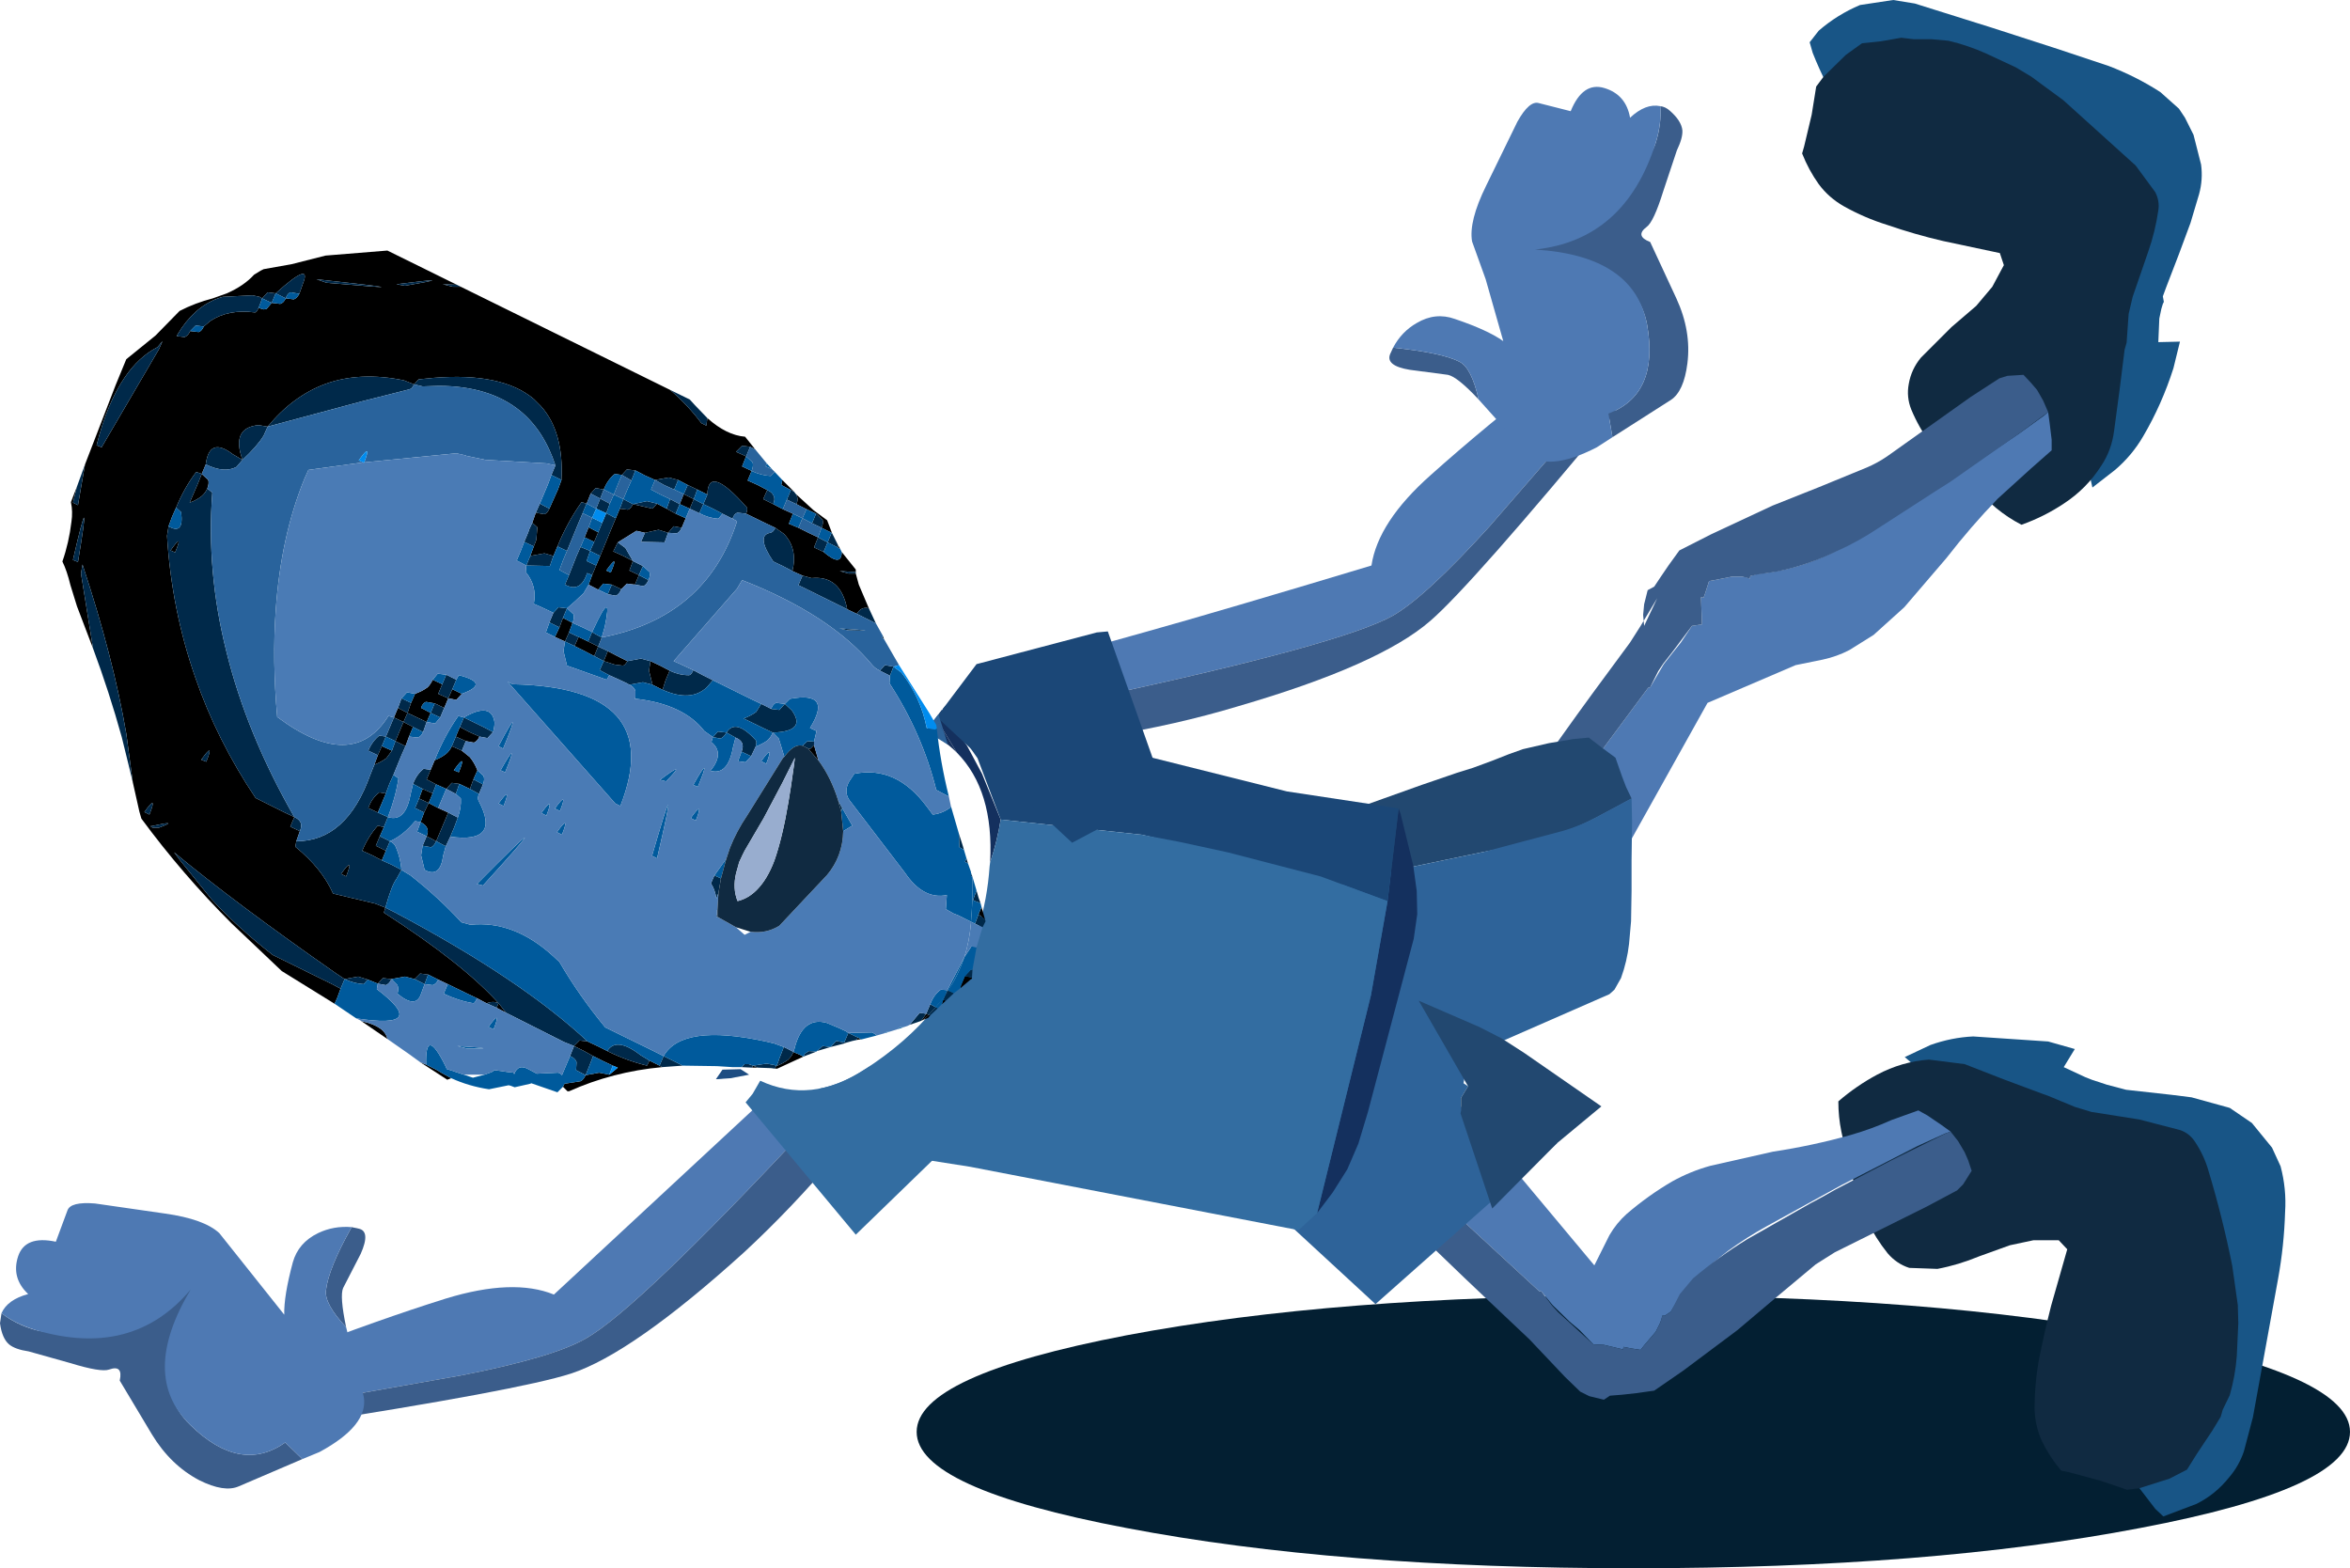 <?xml version="1.0" encoding="UTF-8" standalone="no"?>
<svg xmlns:xlink="http://www.w3.org/1999/xlink" height="155.85px" width="233.55px" xmlns="http://www.w3.org/2000/svg">
  <g transform="matrix(1.0, 0.0, 0.0, 1.0, 107.35, 117.25)">
    <path d="M105.35 34.6 Q84.5 38.6 55.0 38.6 25.5 38.6 4.6 34.6 -16.25 30.65 -16.25 25.05 -16.25 19.45 4.6 15.45 25.5 11.5 55.0 11.5 84.5 11.5 105.35 15.45 126.2 19.45 126.2 25.05 126.2 30.65 105.35 34.6" fill="#031f32" fill-rule="evenodd" stroke="none"/>
    <path d="M84.5 -13.4 Q86.6 -14.15 88.75 -14.25 L96.2 -13.75 98.85 -13.0 97.75 -11.2 99.9 -10.2 Q100.6 -9.9 101.3 -9.7 L102.05 -9.45 103.95 -8.95 108.45 -8.45 110.45 -8.2 114.25 -7.15 116.45 -5.65 118.45 -3.2 119.3 -1.35 Q119.9 0.9 119.75 3.2 119.65 6.55 119.05 9.85 L118.25 14.25 116.55 23.6 115.65 27.0 Q115.15 28.45 114.2 29.55 112.85 31.25 110.95 32.2 L107.65 33.45 106.85 32.7 104.7 29.9 106.1 24.35 107.0 19.9 107.1 19.15 107.45 18.7 107.75 15.7 108.0 9.0 Q107.95 6.75 106.95 4.75 106.25 3.3 104.9 2.25 102.55 0.45 99.9 -0.85 L90.1 -5.2 81.95 -12.2 84.5 -13.4" fill="#185586" fill-rule="evenodd" stroke="none"/>
    <path d="M79.2 -10.45 Q81.65 -11.75 84.35 -11.95 L87.9 -11.5 91.75 -10.0 95.5 -8.6 96.2 -8.35 98.85 -7.25 100.5 -6.75 105.25 -6.0 109.3 -4.95 Q110.2 -4.65 110.75 -3.85 111.7 -2.45 112.15 -0.85 113.55 3.8 114.5 8.55 L115.05 12.45 115.1 14.25 114.95 17.5 Q114.8 19.5 114.25 21.4 L113.55 22.85 113.35 23.55 112.5 24.95 111.0 27.2 110.0 28.8 108.25 29.7 105.25 30.65 104.05 30.8 101.4 29.9 98.25 29.05 97.5 28.9 Q96.35 27.55 95.6 26.0 94.9 24.5 94.85 22.75 94.85 20.4 95.25 18.05 95.8 15.25 96.5 12.5 L98.1 6.9 97.25 6.0 94.75 6.0 92.4 6.5 89.35 7.6 Q87.3 8.45 85.2 8.85 L82.4 8.75 Q81.15 8.35 80.25 7.3 79.05 5.8 78.2 4.05 L77.4 1.95 Q76.35 -1.4 75.65 -4.8 75.35 -6.25 75.35 -7.8 77.15 -9.35 79.2 -10.45" fill="#102a41" fill-rule="evenodd" stroke="none"/>
    <path d="M37.9 -7.3 L51.1 8.5 52.6 5.5 Q53.3 4.3 54.3 3.4 56.45 1.55 58.85 0.15 60.65 -0.85 62.65 -1.4 L68.85 -2.8 Q72.8 -3.4 76.55 -4.45 78.65 -5.05 80.65 -5.95 L83.3 -6.9 84.2 -6.4 85.6 -5.45 86.5 -4.8 85.95 -4.6 83.2 -3.35 75.7 0.5 74.15 1.35 68.25 4.6 Q66.25 5.7 64.4 7.05 61.85 9.0 59.7 11.45 L58.7 13.1 58.1 13.5 57.85 13.5 57.8 13.75 57.65 14.2 57.2 15.1 56.05 16.45 55.7 16.9 54.75 16.75 54.25 16.65 54.0 16.6 53.95 16.85 52.05 16.4 51.0 16.35 49.65 14.95 48.65 14.1 46.95 12.45 45.85 11.1 45.6 11.05 32.7 -0.85 37.9 -7.3" fill="#4e79b3" fill-rule="evenodd" stroke="none"/>
    <path d="M87.25 -3.85 L87.9 -2.75 88.25 -1.95 88.6 -0.9 87.75 0.45 87.15 1.05 84.15 2.65 75.0 7.2 73.1 8.4 69.15 11.7 65.3 14.95 59.95 18.95 57.05 20.95 55.25 21.2 53.9 21.35 52.65 21.45 52.05 21.85 50.6 21.5 49.7 21.05 48.2 19.6 44.65 15.85 40.15 11.6 38.2 9.75 30.4 2.25 32.7 -0.85 45.6 11.05 45.85 11.1 46.9 12.5 47.5 13.15 48.6 14.15 51.0 16.35 52.05 16.4 53.95 16.85 54.0 16.6 54.25 16.65 54.75 16.75 55.7 16.9 56.05 16.45 57.2 15.1 57.65 14.2 57.85 13.5 58.1 13.5 58.7 13.1 59.6 11.35 60.9 9.8 Q63.45 7.65 66.3 5.9 L72.55 2.35 Q73.8 1.7 75.0 1.0 L80.55 -1.9 86.0 -4.6 86.5 -4.8 87.25 -3.85" fill="#3b5d8b" fill-rule="evenodd" stroke="none"/>
    <path d="M90.6 -114.5 L97.25 -112.35 102.2 -110.7 Q104.95 -109.65 107.35 -108.1 L109.2 -106.45 109.8 -105.55 110.65 -103.85 111.4 -100.9 Q111.6 -99.4 111.2 -97.95 L110.35 -95.1 109.2 -92.0 107.95 -88.75 107.6 -87.8 107.7 -87.25 107.6 -87.05 107.45 -86.55 107.25 -85.6 107.15 -83.25 109.3 -83.3 108.65 -80.65 Q107.5 -77.05 105.65 -73.9 104.55 -72.0 102.85 -70.55 L100.6 -68.8 98.25 -79.35 99.1 -86.6 Q99.4 -90.0 99.1 -93.35 98.85 -95.95 97.95 -98.45 97.65 -99.4 96.8 -99.95 93.8 -102.1 90.45 -103.7 L85.35 -105.8 84.2 -106.15 79.8 -107.4 74.25 -108.8 Q73.45 -110.35 72.8 -112.0 L72.5 -113.05 73.4 -114.2 Q75.25 -115.8 77.5 -116.75 L80.8 -117.25 82.95 -116.9 90.6 -114.5" fill="#185586" fill-rule="evenodd" stroke="none"/>
    <path d="M81.6 -113.5 L82.85 -113.35 84.65 -113.35 86.3 -113.2 Q88.2 -112.75 90.0 -111.95 L93.0 -110.55 94.5 -109.65 97.7 -107.3 104.9 -100.8 106.85 -98.15 Q107.3 -97.25 107.15 -96.35 106.85 -94.25 106.15 -92.25 L104.6 -87.75 104.2 -86.05 104.0 -83.2 103.8 -82.5 103.3 -78.5 102.75 -74.4 Q102.5 -72.5 101.5 -71.0 100.05 -68.7 97.75 -67.2 95.8 -65.9 93.55 -65.1 92.2 -65.8 91.05 -66.75 88.4 -69.0 85.95 -71.55 85.15 -72.3 84.5 -73.2 83.35 -74.75 82.6 -76.55 82.1 -77.8 82.35 -79.1 82.6 -80.55 83.55 -81.7 L86.6 -84.75 89.05 -86.85 90.65 -88.75 91.8 -90.9 91.4 -92.1 85.75 -93.3 Q82.95 -93.95 80.2 -94.9 77.95 -95.6 75.9 -96.75 74.4 -97.6 73.4 -98.95 72.4 -100.35 71.75 -102.0 L71.95 -102.7 72.7 -105.85 73.15 -108.65 73.9 -109.65 76.1 -111.8 77.7 -112.95 79.6 -113.15 81.6 -113.5" fill="#102a41" fill-rule="evenodd" stroke="none"/>
    <path d="M58.0 -51.25 L58.9 -52.4 59.7 -53.4 60.8 -55.05 61.8 -55.2 61.7 -57.9 61.95 -57.85 62.05 -58.1 62.2 -58.55 62.5 -59.5 63.05 -59.6 64.8 -59.95 65.8 -59.95 66.3 -59.85 66.55 -59.75 66.6 -60.0 67.25 -60.2 Q69.3 -60.4 71.2 -60.95 74.4 -61.9 77.2 -63.65 L83.3 -67.45 85.65 -68.95 90.85 -72.5 93.3 -74.15 95.8 -75.95 96.2 -76.3 96.35 -75.2 96.55 -73.55 96.55 -72.5 94.45 -70.65 91.2 -67.7 Q88.5 -64.9 86.1 -61.8 L81.9 -56.9 78.85 -54.15 76.45 -52.65 Q75.2 -52.0 73.8 -51.7 L71.1 -51.15 62.35 -47.4 52.3 -29.4 46.0 -34.8 56.45 -48.9 56.65 -48.95 58.0 -51.25" fill="#4e79b3" fill-rule="evenodd" stroke="none"/>
    <path d="M55.95 -56.15 L56.05 -57.2 56.4 -58.6 57.05 -58.95 57.75 -60.0 58.5 -61.1 59.55 -62.55 62.7 -64.15 68.8 -67.0 73.45 -68.85 78.2 -70.8 Q79.25 -71.25 80.2 -71.9 L88.5 -77.8 91.35 -79.65 92.15 -79.9 93.75 -80.0 94.5 -79.2 95.1 -78.5 95.7 -77.45 96.2 -76.3 93.3 -74.15 86.45 -69.35 84.95 -68.4 79.3 -64.75 Q77.35 -63.45 75.25 -62.5 72.4 -61.1 69.25 -60.45 L67.25 -60.15 66.6 -60.0 66.55 -59.75 65.8 -59.95 64.8 -59.95 63.05 -59.6 62.5 -59.5 62.2 -58.55 62.05 -58.1 61.95 -57.85 61.7 -57.9 61.8 -55.2 60.8 -55.05 58.85 -52.45 57.95 -51.3 57.45 -50.55 56.65 -48.95 56.45 -48.9 46.0 -34.8 43.1 -37.45 49.4 -46.25 51.0 -48.45 54.65 -53.4 55.7 -55.05 56.0 -55.55 56.05 -55.05 57.35 -57.8 56.0 -55.55 55.95 -56.15" fill="#3b5d8b" fill-rule="evenodd" stroke="none"/>
    <path d="M33.95 -39.25 L37.45 -40.45 39.05 -40.95 40.95 -41.65 42.6 -42.3 44.0 -42.8 46.6 -43.4 48.7 -43.75 48.95 -43.8 49.5 -43.85 50.55 -43.95 51.85 -42.95 53.2 -41.95 53.85 -40.1 54.25 -39.05 54.8 -37.9 51.35 -36.05 Q49.75 -35.2 48.05 -34.6 L44.0 -33.35 40.15 -32.6 29.6 -30.4 19.4 -27.4 20.65 -34.55 25.55 -36.25 33.95 -39.25" fill="#224870" fill-rule="evenodd" stroke="none"/>
    <path d="M29.6 -30.4 L40.15 -32.6 48.05 -34.7 Q49.75 -35.2 51.35 -36.05 L54.8 -37.9 54.85 -35.6 54.8 -31.8 54.8 -28.7 54.75 -25.7 54.55 -23.45 Q54.35 -21.7 53.75 -20.05 L53.1 -18.9 52.6 -18.45 38.55 -12.3 38.1 -9.6 38.55 -9.3 37.85 -8.15 37.85 -6.85 37.85 -6.75 38.7 -9.65 47.4 -3.65 29.35 12.35 16.5 0.5 16.4 -6.65 Q16.45 -9.15 16.75 -11.65 L17.7 -17.8 19.4 -27.4 29.6 -30.4" fill="#2e6399" fill-rule="evenodd" stroke="none"/>
    <path d="M37.8 -6.6 L37.85 -6.85 37.85 -8.15 38.55 -9.3 33.65 -17.8 39.65 -15.2 41.9 -14.05 44.15 -12.6 51.8 -7.3 47.4 -3.65 40.95 2.85 37.8 -6.6" fill="#224870" fill-rule="evenodd" stroke="none"/>
    <path d="M31.65 -36.9 L31.85 -36.35 33.1 -31.25 33.45 -28.7 33.5 -26.4 33.15 -23.95 32.5 -21.5 28.6 -6.75 27.65 -3.6 26.55 -1.05 25.1 1.25 23.55 3.3 28.9 -18.35 30.55 -27.7 31.65 -36.9" fill="#14305e" fill-rule="evenodd" stroke="none"/>
    <path d="M-12.25 -42.45 L-14.35 -45.9 -13.75 -46.7 -11.25 -43.15 -9.75 -40.35 -7.9 -35.8 Q-8.25 -33.6 -8.95 -31.55 -8.55 -38.7 -12.25 -42.45" fill="#14305e" fill-rule="evenodd" stroke="none"/>
    <path d="M-15.35 -44.6 L-14.35 -45.9 -12.25 -42.45 Q-13.55 -43.75 -15.35 -44.6" fill="#14305e" fill-rule="evenodd" stroke="none"/>
    <path d="M23.9 -30.15 L6.1 -34.3 -7.9 -35.8 -10.2 -41.9 -13.65 -46.8 -13.4 -47.1 20.55 -38.6 31.45 -36.95 31.65 -36.9 30.55 -27.7 23.9 -30.15" fill="#1b4777" fill-rule="evenodd" stroke="none"/>
    <path d="M30.55 -27.7 L28.9 -18.35 23.55 3.3 21.7 5.0 -10.95 -1.3 -23.05 -3.2 Q-23.9 -3.95 -24.4 -4.95 L-26.0 -9.05 Q-23.75 -9.45 -21.45 -10.95 -17.3 -13.6 -14.5 -17.0 L-14.4 -17.1 -12.7 -19.45 Q-9.45 -24.6 -9.0 -31.15 L-8.95 -31.55 Q-8.25 -33.6 -7.9 -35.8 L6.1 -34.3 9.8 -33.6 14.65 -32.55 23.9 -30.15 30.55 -27.7" fill="#336da1" fill-rule="evenodd" stroke="none"/>
    <path d="M-30.65 -8.7 L-27.1 -5.25 Q-44.0 12.85 -49.1 15.75 -52.35 17.65 -61.6 19.45 L-78.0 22.35 -78.15 17.15 Q-69.75 13.9 -63.05 11.8 -56.35 9.75 -52.3 11.4 L-30.65 -8.7" fill="#4e79b3" fill-rule="evenodd" stroke="none"/>
    <path d="M-27.1 -5.25 L-24.2 -2.45 Q-28.7 2.85 -33.4 7.2 -44.5 17.25 -50.6 19.25 -55.7 20.9 -77.95 24.35 L-78.0 22.35 -61.6 19.45 Q-52.35 17.65 -49.1 15.75 -44.0 12.85 -27.1 -5.25" fill="#3b5d8b" fill-rule="evenodd" stroke="none"/>
    <path d="M-32.55 -8.55 L-31.8 -9.85 Q-26.75 -7.5 -21.45 -10.95 L-20.95 -11.25 -12.5 -4.05 -22.3 5.45 -33.25 -7.7 -32.55 -8.55" fill="#336da1" fill-rule="evenodd" stroke="none"/>
    <path d="M-79.0 26.1 L-77.3 27.75 -83.6 30.45 Q-85.05 31.1 -87.55 29.85 -90.4 28.35 -92.25 25.3 L-95.45 19.95 Q-95.1 18.35 -96.5 18.85 -97.3 19.15 -100.4 18.2 L-104.5 17.05 Q-105.85 16.85 -106.45 16.35 -107.15 15.75 -107.35 14.25 L-107.2 13.25 Q-105.8 14.35 -103.9 14.9 -99.2 16.25 -87.0 9.45 -93.5 19.45 -88.45 24.35 -83.45 29.25 -79.0 26.1" fill="#3b5d8b" fill-rule="evenodd" stroke="none"/>
    <path d="M-72.4 4.7 L-71.7 4.85 Q-70.5 5.1 -71.5 7.35 L-73.25 10.75 Q-73.6 11.55 -72.95 14.65 -75.15 12.3 -74.95 10.95 -74.7 8.8 -72.4 4.7" fill="#3b5d8b" fill-rule="evenodd" stroke="none"/>
    <path d="M-72.4 4.7 Q-74.7 8.8 -74.95 10.95 -75.15 12.3 -72.95 14.65 L-71.2 21.55 Q-70.7 24.4 -75.6 27.05 L-77.3 27.75 -79.0 26.1 Q-83.45 29.25 -88.45 24.35 -93.5 19.45 -88.4 10.9 -94.2 17.8 -103.9 14.9 -105.95 14.25 -107.2 13.25 -106.6 11.9 -104.55 11.35 -106.25 9.75 -105.55 7.6 -104.85 5.5 -101.8 6.15 L-100.65 3.05 Q-100.35 2.15 -97.9 2.35 L-90.95 3.35 Q-87.05 3.9 -85.55 5.3 L-79.1 13.4 Q-79.15 11.55 -78.25 8.2 -77.7 6.25 -75.75 5.3 -74.2 4.55 -72.4 4.7" fill="#4e79b3" fill-rule="evenodd" stroke="none"/>
    <path d="M40.65 -64.9 Q34.3 -57.9 31.05 -56.05 25.9 -53.2 1.7 -48.0 L0.6 -52.8 6.5 -54.45 Q13.85 -56.5 28.95 -61.05 29.6 -65.4 34.85 -70.05 40.1 -74.75 47.15 -80.25 L51.6 -77.5 40.65 -64.9" fill="#4e79b3" fill-rule="evenodd" stroke="none"/>
    <path d="M51.6 -77.5 L53.25 -76.45 Q38.85 -59.05 34.8 -55.55 29.75 -51.15 15.65 -47.05 9.5 -45.2 2.65 -44.1 L1.7 -48.0 Q25.9 -53.2 31.05 -56.05 34.3 -57.9 40.65 -64.9 L51.6 -77.5" fill="#3b5d8b" fill-rule="evenodd" stroke="none"/>
    <path d="M2.75 -54.5 L8.45 -38.4 -0.8 -33.5 -14.25 -46.0 -10.3 -51.25 1.65 -54.4 2.75 -54.5" fill="#1b4777" fill-rule="evenodd" stroke="none"/>
    <path d="M59.3 -102.3 L57.95 -98.25 Q57.0 -95.2 56.3 -94.7 55.1 -93.8 56.65 -93.2 L59.25 -87.6 Q60.75 -84.35 60.35 -81.15 60.0 -78.35 58.7 -77.5 L52.9 -73.8 52.5 -76.15 Q57.55 -78.05 56.35 -84.95 55.1 -91.85 43.2 -92.1 55.65 -98.4 57.2 -103.05 57.8 -105.0 57.65 -106.7 58.15 -106.65 58.6 -106.25 59.75 -105.25 59.85 -104.3 59.9 -103.55 59.3 -102.3" fill="#3b5d8b" fill-rule="evenodd" stroke="none"/>
    <path d="M32.75 -80.5 Q30.35 -80.9 30.8 -82.05 L31.1 -82.7 Q35.95 -82.2 37.7 -81.3 38.9 -80.7 39.6 -77.55 37.5 -79.8 36.55 -80.0 L32.75 -80.5" fill="#3b5d8b" fill-rule="evenodd" stroke="none"/>
    <path d="M57.2 -103.05 Q54.15 -93.4 45.2 -92.45 55.1 -91.85 56.35 -84.95 57.55 -78.05 52.5 -76.15 L52.9 -73.8 51.35 -72.8 Q46.4 -70.25 44.35 -72.25 L39.6 -77.55 Q38.9 -80.7 37.7 -81.3 35.95 -82.2 31.1 -82.7 31.95 -84.3 33.45 -85.15 35.3 -86.25 37.25 -85.55 40.5 -84.45 42.05 -83.35 L40.3 -89.5 38.95 -93.25 Q38.6 -95.25 40.35 -98.8 L43.45 -105.15 Q44.65 -107.3 45.6 -107.0 L48.75 -106.2 Q49.95 -109.15 52.1 -108.5 54.25 -107.85 54.65 -105.55 56.2 -107.0 57.65 -106.7 57.8 -105.05 57.2 -103.05" fill="#4e79b3" fill-rule="evenodd" stroke="none"/>
    <path d="M-36.2 -10.0 L-35.55 -10.95 -33.75 -11.0 -32.9 -10.45 -34.75 -10.1 -36.2 -10.0" fill="#1d4d82" fill-rule="evenodd" stroke="none"/>
    <path d="M-13.5 -44.4 L-14.35 -45.95 -14.1 -46.25 -14.05 -46.15 -13.5 -44.4" fill="#2e6399" fill-rule="evenodd" stroke="none"/>
    <path d="M-13.15 -43.25 L-15.35 -44.6 -14.35 -45.95 -13.5 -44.4 -13.15 -43.25" fill="#2e6399" fill-rule="evenodd" stroke="none"/>
    <path d="M-10.1 -26.4 L-9.8 -27.1 -9.45 -25.85 -10.1 -26.4 M-10.75 -20.1 L-10.75 -20.0 -10.9 -19.9 -11.9 -19.05 -11.85 -19.3 -11.45 -20.25 -10.75 -20.1 M-13.35 -17.8 L-13.75 -17.45 -13.6 -17.9 -13.35 -17.8 M-14.9 -16.35 L-15.1 -16.1 -15.6 -15.9 -15.05 -16.4 -14.9 -16.35" fill="#000000" fill-rule="evenodd" stroke="none"/>
    <path d="M-9.9 -27.5 L-10.45 -27.7 -10.65 -27.8 -10.3 -28.75 -10.1 -28.05 -9.9 -27.5 M-10.45 -25.45 L-10.1 -26.4 -9.45 -25.85 -9.4 -25.7 -9.7 -25.1 -10.45 -25.45 M-10.7 -20.9 L-10.75 -20.1 -11.45 -20.25 -10.9 -20.85 -10.7 -20.9 M-12.55 -18.55 L-13.35 -17.8 -13.6 -17.9 -13.45 -18.25 -13.1 -18.8 -12.55 -18.55 M-14.15 -17.05 L-14.9 -16.35 -15.05 -16.4 -14.5 -17.0 -14.35 -17.15 -14.15 -17.05" fill="#00294a" fill-rule="evenodd" stroke="none"/>
    <path d="M-10.3 -28.75 L-10.65 -27.8 -10.45 -27.7 -9.9 -27.5 -9.8 -27.1 -10.1 -26.4 -10.45 -25.45 -10.85 -25.65 Q-10.65 -27.9 -10.7 -30.1 L-10.3 -28.75 M-10.3 -23.1 L-10.7 -20.9 -10.9 -20.85 -11.45 -20.25 -11.85 -19.3 -11.9 -19.05 -12.55 -18.55 -13.1 -18.8 Q-12.1 -20.4 -11.5 -22.15 L-10.8 -23.2 -10.3 -23.1 M-13.75 -17.45 L-14.15 -17.05 -14.35 -17.15 -13.45 -18.25 -13.6 -17.9 -13.75 -17.45" fill="#005a9c" fill-rule="evenodd" stroke="none"/>
    <path d="M-10.85 -25.65 L-10.45 -25.45 -9.7 -25.1 -10.3 -23.1 -10.8 -23.2 -11.5 -22.15 Q-11.0 -23.75 -10.85 -25.55 L-10.85 -25.65" fill="#4a7bb5" fill-rule="evenodd" stroke="none"/>
    <path d="M-98.9 -71.1 L-95.85 -79.0 -94.8 -81.55 -91.9 -83.9 -89.5 -86.35 Q-87.95 -87.15 -86.2 -87.6 L-84.8 -88.1 Q-83.1 -88.85 -82.1 -89.95 L-81.45 -90.35 -81.15 -90.5 -78.35 -91.0 -75.0 -91.85 -68.85 -92.35 -61.95 -88.95 -63.35 -89.0 -62.35 -88.75 -61.55 -88.75 -40.75 -78.5 Q-38.95 -76.95 -37.65 -75.2 L-37.15 -74.95 -37.05 -75.7 Q-35.15 -74.0 -33.3 -73.85 L-32.3 -72.6 -32.8 -72.85 -33.6 -72.95 -34.2 -72.35 -33.2 -71.9 -33.6 -70.9 -32.65 -70.45 -33.05 -69.5 -32.05 -69.05 -31.1 -68.55 -31.5 -67.65 -30.5 -67.15 -29.55 -66.65 -28.55 -66.2 -28.95 -65.2 -28.0 -64.8 -27.0 -64.3 -26.05 -63.85 -26.45 -62.85 -25.5 -62.4 Q-23.7 -60.85 -23.7 -62.4 L-22.3 -60.65 -22.3 -60.4 -23.9 -60.5 -23.0 -60.25 -22.3 -60.25 -22.0 -59.15 -21.0 -56.8 Q-21.75 -57.0 -22.2 -56.25 L-23.15 -56.7 Q-23.8 -60.1 -26.7 -59.8 L-27.6 -60.05 -28.6 -60.5 Q-28.05 -62.75 -29.45 -64.2 L-30.3 -64.8 -31.25 -65.25 -33.2 -66.2 Q-33.0 -66.7 -33.15 -66.85 -37.0 -71.2 -37.05 -68.1 L-38.05 -68.6 -39.0 -69.05 -39.95 -69.55 -40.9 -69.8 -42.25 -69.55 -43.25 -70.0 -44.2 -70.5 -45.05 -70.6 -45.55 -70.05 -46.25 -70.15 Q-46.95 -69.6 -47.35 -68.6 L-48.15 -68.75 -48.65 -68.2 -49.05 -67.2 -49.55 -67.35 Q-51.0 -65.3 -51.95 -62.95 L-52.35 -62.0 -53.2 -62.25 -53.3 -62.25 -54.65 -62.0 -54.3 -62.95 -54.05 -63.6 -53.95 -64.85 -54.45 -65.3 -54.1 -66.3 -53.25 -66.15 Q-52.95 -66.25 -52.75 -66.7 L-51.9 -68.6 -51.55 -69.55 Q-51.3 -74.35 -53.6 -76.9 L-54.3 -77.6 Q-57.45 -80.25 -64.25 -79.7 L-65.75 -79.55 -66.2 -79.05 -67.2 -79.45 Q-71.55 -80.35 -75.0 -79.1 -78.25 -77.9 -80.75 -74.85 L-81.65 -75.0 Q-84.4 -74.75 -83.25 -71.55 L-84.2 -72.1 Q-86.55 -73.9 -86.9 -71.1 L-87.3 -70.15 -87.85 -70.35 Q-89.05 -68.75 -89.85 -66.8 L-90.25 -65.9 -90.6 -64.95 -90.75 -64.0 Q-90.3 -56.7 -87.95 -49.95 -85.8 -43.7 -81.95 -37.95 L-79.05 -36.5 -78.1 -36.05 -78.5 -35.1 -77.55 -34.65 -77.9 -33.65 -78.0 -33.1 Q-75.35 -30.95 -74.25 -28.45 L-70.05 -27.45 -69.05 -27.05 -69.2 -26.55 Q-61.35 -21.5 -57.8 -17.55 -58.3 -17.8 -59.0 -17.55 L-59.95 -18.05 -60.9 -18.5 -62.85 -19.45 -63.8 -19.9 -64.8 -20.4 -65.6 -20.5 -66.15 -19.95 -67.1 -20.2 -68.45 -19.95 -69.3 -20.05 -69.8 -19.5 -70.8 -19.9 -71.75 -20.2 -73.1 -19.95 -74.0 -20.55 Q-84.1 -27.6 -90.05 -32.55 L-89.45 -31.75 -86.3 -27.85 Q-83.65 -25.0 -80.25 -22.35 L-74.45 -19.5 -73.5 -19.0 -73.85 -18.05 -74.1 -17.5 -79.35 -20.75 -84.35 -25.5 Q-89.25 -30.4 -93.3 -35.9 L-93.5 -36.6 -94.15 -39.5 -94.8 -44.35 Q-96.1 -51.95 -99.15 -61.15 L-99.3 -60.25 -98.1 -52.8 -99.7 -57.0 -100.35 -59.1 Q-100.7 -60.55 -101.15 -61.45 -100.5 -63.3 -100.25 -65.4 -100.1 -66.4 -100.3 -67.35 L-99.7 -68.9 -100.1 -67.3 -99.6 -67.05 -98.9 -71.1 M-81.3 -87.6 L-81.55 -87.75 -82.25 -87.9 -85.2 -87.75 Q-87.6 -87.1 -89.3 -84.65 L-89.65 -84.1 -89.8 -83.85 -89.0 -83.75 Q-88.65 -83.9 -88.45 -84.35 L-87.6 -84.25 Q-87.3 -84.35 -87.1 -84.8 L-86.45 -85.35 Q-84.65 -86.55 -82.0 -86.2 -81.85 -86.2 -81.65 -86.65 L-81.15 -86.5 -80.85 -86.55 -80.35 -87.15 -79.5 -87.05 Q-79.15 -87.15 -78.95 -87.6 L-78.15 -87.5 Q-77.85 -87.6 -77.6 -88.05 L-77.25 -89.05 Q-76.3 -91.4 -79.95 -88.1 L-80.75 -88.2 -81.3 -87.6 M-91.55 -82.55 L-91.2 -83.35 -91.7 -82.75 Q-93.55 -81.8 -94.95 -79.75 -96.7 -77.2 -97.75 -73.0 L-97.25 -72.8 -91.55 -82.55 M-87.3 -70.15 L-86.65 -69.55 Q-86.55 -69.2 -86.75 -68.7 -86.95 -68.25 -87.3 -67.95 -87.8 -67.55 -88.5 -67.3 L-87.7 -69.15 -87.3 -70.15 M-90.4 -62.55 Q-89.05 -64.45 -89.95 -62.35 L-90.4 -62.55 M-87.35 -41.75 L-86.85 -41.55 Q-86.0 -43.65 -87.35 -41.75 M-100.1 -61.6 L-99.6 -61.4 Q-98.15 -70.1 -100.1 -61.6 M-92.2 -35.0 L-91.55 -35.0 Q-89.4 -35.8 -92.3 -35.15 L-92.4 -35.15 -92.2 -35.0 M-93.0 -36.55 L-92.5 -36.3 Q-91.65 -38.45 -93.0 -36.55 M-28.45 -68.4 L-28.75 -68.55 -29.7 -69.05 -29.6 -69.55 -28.45 -68.4 M-28.2 -67.15 Q-28.0 -67.6 -28.15 -67.95 L-28.25 -68.15 -26.5 -66.55 -25.15 -65.55 -24.65 -64.25 -24.7 -64.3 -25.7 -64.8 Q-25.5 -65.25 -25.6 -65.6 L-26.25 -66.2 -27.2 -66.65 -28.2 -67.15 M-24.05 -63.05 L-23.85 -62.7 -24.1 -62.85 -24.05 -63.05 M-39.8 -67.15 L-39.4 -68.15 -38.4 -67.65 -38.8 -66.7 -39.8 -67.15 M-40.2 -66.2 L-39.2 -65.75 -39.6 -64.8 -40.4 -64.95 -40.95 -64.3 -41.9 -64.6 -43.25 -64.3 -44.1 -64.5 -45.95 -63.35 -46.4 -62.45 -45.4 -62.0 -44.45 -61.5 -44.8 -60.55 -43.85 -60.1 -44.25 -59.15 -45.05 -59.25 -45.6 -58.7 -46.55 -59.15 -47.4 -59.25 -47.9 -58.65 -48.85 -59.15 -48.5 -60.1 -48.1 -61.05 -47.7 -62.0 -46.55 -64.8 -46.15 -65.75 -45.75 -66.7 -44.95 -66.6 Q-44.65 -66.7 -44.45 -67.15 L-42.5 -66.7 -42.05 -67.2 -41.1 -66.7 -40.2 -66.2 M-26.45 -43.2 L-26.0 -41.65 -25.95 -41.6 -26.9 -42.7 -27.0 -42.85 -26.8 -42.85 -26.45 -43.2 M-51.2 -53.5 L-52.2 -53.95 -51.75 -54.9 -51.4 -55.85 -50.45 -55.35 -50.8 -54.4 -51.2 -53.5 M-75.9 -89.5 L-74.9 -89.15 Q-63.5 -88.15 -75.9 -89.5 M-67.95 -89.0 L-67.1 -88.85 Q-61.3 -89.85 -67.95 -89.0 M-68.2 -45.95 L-67.8 -46.9 -66.85 -46.4 -67.25 -45.5 -68.2 -45.95 M-66.1 -48.3 Q-65.4 -48.55 -64.85 -48.95 -64.55 -49.25 -64.35 -49.7 L-63.4 -49.25 -63.8 -48.3 -62.8 -47.85 -62.4 -48.75 -61.45 -48.3 -62.0 -47.7 -62.8 -47.85 -63.2 -46.9 -64.15 -47.35 -65.0 -47.5 Q-65.35 -47.4 -65.5 -46.9 L-64.55 -46.4 -64.95 -45.5 -65.9 -45.95 -66.85 -46.4 -66.5 -47.4 -66.1 -48.3 M-66.7 -44.05 L-67.05 -43.1 -68.05 -43.6 -67.65 -44.55 -67.25 -45.5 -66.3 -45.0 -66.7 -44.05 M-64.55 -40.75 L-64.15 -41.7 Q-63.5 -41.95 -63.0 -42.35 -62.65 -42.65 -62.45 -43.1 L-61.45 -42.65 -60.65 -42.0 Q-60.2 -41.45 -59.9 -40.7 L-60.3 -39.8 -60.65 -38.85 -61.7 -39.35 -62.45 -39.45 -63.0 -38.85 -64.0 -39.3 -64.95 -39.8 -64.55 -40.75 M-59.7 -44.05 Q-59.9 -43.6 -60.25 -43.45 L-61.05 -43.6 -62.05 -44.05 -61.65 -45.0 -60.7 -44.5 -59.7 -44.05 M-47.9 -64.35 L-48.3 -63.4 -49.25 -63.85 -48.85 -64.85 -47.9 -64.35 M-48.9 -53.5 L-47.9 -53.0 -48.3 -52.05 -49.25 -52.55 -50.25 -53.05 -49.85 -53.95 -48.9 -53.5 M-47.1 -60.55 L-46.65 -60.35 Q-45.75 -62.45 -47.1 -60.55 M-47.35 -51.55 L-47.0 -52.4 -46.95 -52.55 -46.0 -52.05 -45.0 -51.55 Q-45.25 -51.1 -45.45 -51.1 L-46.25 -51.2 -47.35 -51.55 M-42.7 -51.55 L-41.75 -51.1 -40.8 -50.6 -41.2 -49.65 -41.5 -48.7 -42.5 -49.2 -42.85 -50.6 -42.7 -51.55 M-69.4 -43.1 L-68.4 -42.65 -68.95 -41.9 Q-69.5 -41.5 -70.15 -41.25 L-69.8 -42.2 -69.4 -43.1 M-69.0 -38.4 L-69.4 -37.45 -69.8 -36.5 -70.75 -36.95 Q-70.4 -37.95 -69.65 -38.5 L-69.0 -38.4 M-69.2 -35.05 L-69.6 -34.15 -70.0 -33.2 -69.0 -32.7 -69.4 -31.75 -70.35 -32.25 -71.35 -32.7 Q-70.75 -34.15 -69.8 -35.2 L-69.2 -35.05 M-48.95 -13.75 L-48.0 -13.3 -47.0 -12.8 Q-45.1 -11.85 -43.05 -11.35 L-42.8 -11.85 -41.8 -11.35 -41.55 -11.2 Q-46.45 -10.75 -50.8 -8.8 L-50.95 -8.8 -51.4 -9.25 -51.25 -9.55 -49.65 -9.8 Q-49.35 -9.95 -49.15 -10.4 L-47.8 -10.65 -46.8 -10.45 -45.95 -11.15 -46.45 -11.35 -47.4 -11.8 -48.4 -12.3 -49.3 -12.8 -50.3 -13.3 -49.75 -13.85 -48.95 -13.75 M-61.75 -40.5 Q-60.9 -42.6 -62.25 -40.7 L-61.75 -40.5 M-64.35 -38.4 L-64.75 -37.45 -63.8 -36.95 -62.8 -36.5 -63.2 -35.55 -64.0 -33.65 -64.95 -34.15 Q-64.75 -34.6 -64.9 -34.95 -65.05 -35.3 -65.55 -35.55 L-65.2 -36.5 -64.75 -37.45 -65.7 -37.9 -65.35 -38.85 -64.35 -38.4 M-73.45 -30.4 Q-72.1 -32.3 -72.95 -30.15 L-73.45 -30.4 M-71.55 -15.85 L-71.35 -15.75 Q-69.1 -15.25 -68.85 -14.0 L-71.55 -15.85 M-65.6 -11.7 L-65.0 -11.45 -64.0 -10.95 -63.5 -10.65 -62.5 -10.1 -62.9 -9.95 -65.6 -11.7 M-57.05 -16.6 L-58.0 -17.1 -57.8 -17.55 -57.05 -16.6 M-28.5 -12.7 L-27.9 -12.45 -27.5 -12.25 -30.1 -11.05 -30.35 -11.05 -30.2 -11.3 Q-29.55 -11.55 -29.0 -11.95 L-28.7 -12.3 -28.5 -12.7 M-22.1 -14.15 L-21.75 -13.95 -21.95 -13.95 -22.2 -13.9 -22.1 -14.15 M-23.45 -13.55 L-23.45 -13.65 -23.35 -13.6 -23.45 -13.55 M-32.6 -11.15 L-32.5 -11.35 -32.05 -11.15 -32.6 -11.15 M-15.8 -15.8 L-15.3 -16.5 -15.05 -16.4 -15.6 -15.9 -15.8 -15.8" fill="#000000" fill-rule="evenodd" stroke="none"/>
    <path d="M-98.9 -71.1 L-99.6 -67.05 -100.1 -67.3 -99.7 -68.9 -98.9 -71.1 M-98.1 -52.8 L-99.3 -60.25 -99.15 -61.15 Q-96.1 -51.95 -94.8 -44.35 L-94.15 -39.5 -94.5 -40.95 -95.25 -44.0 Q-96.5 -48.5 -98.1 -52.8 M-73.5 -19.0 L-74.45 -19.5 -80.25 -22.35 Q-83.65 -25.0 -86.3 -27.85 L-89.45 -31.75 -90.05 -32.55 Q-84.1 -27.6 -74.0 -20.55 L-73.1 -19.95 -71.75 -20.2 -70.8 -19.9 -71.2 -19.45 Q-72.15 -19.5 -73.1 -19.95 L-73.5 -19.0 M-69.8 -19.5 L-69.3 -20.05 -68.45 -19.95 Q-68.65 -19.5 -69.0 -19.35 L-69.8 -19.5 M-66.15 -19.95 L-65.6 -20.5 -64.8 -20.4 -65.15 -19.45 -66.15 -19.95 M-59.0 -17.55 Q-58.3 -17.8 -57.8 -17.55 -61.35 -21.5 -69.2 -26.55 L-69.05 -27.05 -70.05 -27.45 -74.25 -28.45 Q-75.35 -30.95 -78.0 -33.1 L-77.9 -33.65 Q-72.9 -33.65 -70.55 -40.25 L-70.15 -41.25 Q-69.5 -41.5 -68.95 -41.9 L-68.4 -42.65 -68.05 -43.6 -69.0 -44.05 -69.4 -43.1 -69.8 -42.2 -70.75 -42.65 Q-70.35 -43.6 -69.65 -44.15 L-69.0 -44.05 -68.6 -45.0 -68.2 -45.95 -67.25 -45.5 -66.85 -46.4 -67.8 -46.9 -67.45 -47.85 -66.5 -47.4 -66.85 -46.4 -65.9 -45.95 -64.95 -45.5 -65.3 -44.5 -66.3 -45.0 -67.25 -45.5 -67.65 -44.55 -68.05 -43.6 -67.05 -43.1 -67.45 -42.2 -68.25 -40.25 -68.65 -39.35 -69.0 -38.4 -69.65 -38.5 Q-70.4 -37.95 -70.75 -36.95 L-69.8 -36.5 -68.8 -36.05 -69.2 -35.05 -69.8 -35.2 Q-70.75 -34.15 -71.35 -32.7 L-70.35 -32.25 -69.4 -31.75 -68.4 -31.3 -67.45 -30.8 -67.95 -29.9 Q-68.4 -29.35 -69.05 -27.05 L-68.05 -26.55 Q-55.6 -19.95 -48.95 -13.75 L-49.75 -13.85 -50.3 -13.3 -49.3 -12.8 -48.4 -12.3 -48.75 -11.4 -49.15 -10.4 -50.1 -10.9 -50.05 -11.7 Q-50.2 -12.1 -50.7 -12.3 L-50.3 -13.3 -51.3 -13.7 -57.05 -16.6 -57.8 -17.55 -58.0 -17.1 -59.0 -17.55 M-77.55 -34.65 L-78.5 -35.1 -78.1 -36.05 -79.05 -36.5 -81.95 -37.95 Q-85.8 -43.7 -87.95 -49.95 -90.3 -56.7 -90.75 -64.0 L-90.6 -64.95 Q-89.05 -64.05 -89.35 -66.35 L-89.85 -66.8 Q-89.05 -68.75 -87.85 -70.35 L-87.3 -70.15 -87.7 -69.15 -88.5 -67.3 Q-87.8 -67.55 -87.3 -67.95 -86.95 -68.25 -86.75 -68.7 L-86.25 -68.3 Q-86.85 -60.45 -84.85 -52.5 -82.85 -44.35 -78.1 -36.05 -77.6 -35.85 -77.45 -35.45 -77.35 -35.1 -77.55 -34.65 M-86.9 -71.1 Q-86.55 -73.9 -84.2 -72.1 L-83.25 -71.55 Q-84.4 -74.75 -81.65 -75.0 L-80.75 -74.85 Q-78.25 -77.9 -75.0 -79.1 -71.55 -80.35 -67.2 -79.45 L-66.2 -79.05 -65.75 -79.55 -64.25 -79.7 Q-57.45 -80.25 -54.3 -77.6 L-53.6 -76.9 Q-51.3 -74.35 -51.55 -69.55 L-52.55 -70.05 -52.15 -71.0 Q-53.3 -74.5 -55.7 -76.45 -58.75 -78.9 -63.75 -78.9 L-65.35 -78.85 -66.2 -79.05 Q-66.4 -78.6 -66.7 -78.55 L-71.25 -77.4 -80.75 -74.85 -81.15 -73.95 Q-81.8 -72.9 -83.25 -71.55 L-83.85 -70.85 Q-85.05 -70.2 -86.9 -71.1 M-52.75 -66.7 Q-52.95 -66.25 -53.25 -66.15 L-54.1 -66.3 -53.7 -67.2 -52.75 -66.7 M-54.45 -65.3 L-53.95 -64.85 -54.05 -63.6 -54.3 -62.95 -55.25 -63.4 -54.85 -64.35 -54.75 -64.65 -54.45 -65.3 M-54.65 -62.0 L-53.3 -62.25 -53.2 -62.25 -52.35 -62.0 -52.6 -61.3 -52.7 -61.0 -55.05 -61.05 -54.65 -62.0 M-51.95 -62.95 Q-51.0 -65.3 -49.55 -67.35 L-49.05 -67.2 -49.45 -66.25 -49.85 -65.3 -51.0 -62.5 -51.95 -62.95 M-48.65 -68.2 L-48.15 -68.75 -47.35 -68.6 -47.7 -67.7 -46.75 -67.2 -47.1 -66.25 -46.15 -65.75 -46.55 -64.8 -47.7 -62.0 -48.7 -62.5 -48.3 -63.4 -47.9 -64.35 -47.5 -65.3 -47.1 -66.25 -48.1 -66.7 -47.7 -67.7 -48.65 -68.2 M-45.55 -70.05 L-45.05 -70.6 -44.2 -70.5 -44.6 -69.5 -45.55 -70.05 M-42.25 -69.55 L-40.9 -69.8 -39.95 -69.55 -40.35 -68.6 -41.35 -69.05 -42.25 -69.55 M-39.0 -69.05 L-38.05 -68.6 -38.4 -67.65 -37.45 -67.15 -37.05 -68.1 Q-37.0 -71.2 -33.15 -66.85 -33.0 -66.7 -33.2 -66.2 L-34.05 -66.3 Q-34.4 -66.2 -34.55 -65.7 L-35.55 -66.2 -36.5 -66.7 -37.45 -67.15 -37.85 -66.25 -38.8 -66.7 -38.4 -67.65 -39.4 -68.15 -39.0 -69.05 M-30.3 -64.8 L-29.45 -64.2 Q-28.05 -62.75 -28.6 -60.5 L-29.55 -61.0 -30.5 -61.45 Q-32.25 -64.05 -30.8 -64.3 -30.5 -64.35 -30.3 -64.8 M-27.6 -60.05 L-26.7 -59.8 Q-23.8 -60.1 -23.15 -56.7 L-24.15 -57.2 -28.0 -59.1 -27.6 -60.05 M-22.2 -56.25 Q-21.75 -57.0 -21.0 -56.8 L-20.3 -55.3 -22.2 -56.25 M-22.3 -60.25 L-23.0 -60.25 -23.9 -60.5 -22.3 -60.4 -22.3 -60.25 M-25.5 -62.4 L-26.45 -62.85 -26.05 -63.85 -25.1 -63.35 -24.7 -64.3 -24.65 -64.25 -24.05 -63.05 -24.1 -62.85 -25.1 -63.35 -25.5 -62.4 M-30.5 -67.15 L-31.5 -67.65 -31.1 -68.55 Q-30.6 -68.35 -30.45 -67.95 -30.3 -67.65 -30.5 -67.15 M-33.2 -71.9 L-34.2 -72.35 -33.6 -72.95 -32.8 -72.85 -33.2 -71.9 M-37.05 -75.7 L-37.15 -74.95 -37.65 -75.2 Q-38.95 -76.95 -40.75 -78.5 L-38.8 -77.55 -38.3 -77.0 -37.05 -75.7 M-61.55 -88.75 L-62.35 -88.75 -63.35 -89.0 -61.95 -88.95 -61.55 -88.75 M-81.3 -87.6 L-81.4 -87.3 -81.65 -86.65 Q-81.85 -86.2 -82.0 -86.2 -84.65 -86.55 -86.45 -85.35 L-87.1 -84.8 -87.9 -84.9 -88.45 -84.35 Q-88.65 -83.9 -89.0 -83.75 L-89.8 -83.85 -89.65 -84.1 -89.3 -84.65 Q-87.6 -87.1 -85.2 -87.75 L-82.25 -87.9 -81.55 -87.75 -81.3 -87.6 -80.75 -88.2 -79.95 -88.1 Q-76.3 -91.4 -77.25 -89.05 L-77.6 -88.05 -78.45 -88.2 Q-78.8 -88.1 -78.95 -87.6 L-79.95 -88.1 -80.35 -87.15 -81.3 -87.6 M-91.55 -82.55 L-97.25 -72.8 -97.75 -73.0 Q-96.7 -77.2 -94.95 -79.75 -93.55 -81.8 -91.7 -82.75 L-91.2 -83.35 -91.55 -82.55 M-90.4 -62.55 L-89.95 -62.35 Q-89.05 -64.45 -90.4 -62.55 M-100.1 -61.6 Q-98.15 -70.1 -99.6 -61.4 L-100.1 -61.6 M-87.35 -41.75 Q-86.0 -43.65 -86.85 -41.55 L-87.35 -41.75 M-93.0 -36.55 Q-91.65 -38.45 -92.5 -36.3 L-93.0 -36.55 M-92.2 -35.0 L-92.4 -35.15 -92.3 -35.15 Q-89.4 -35.8 -91.55 -35.0 L-92.2 -35.0 M-28.75 -68.55 L-28.45 -68.4 -28.25 -68.15 -28.15 -67.95 Q-28.0 -67.6 -28.2 -67.15 L-29.15 -67.6 -28.75 -68.55 M-26.25 -66.2 L-25.6 -65.6 Q-25.5 -65.25 -25.7 -64.8 L-26.65 -65.25 -26.25 -66.2 M-40.75 -67.65 L-39.8 -67.15 -40.2 -66.2 -41.1 -66.7 -40.75 -67.65 M-39.6 -64.8 Q-39.8 -64.35 -40.1 -64.25 L-40.95 -64.3 -40.4 -64.95 -39.6 -64.8 M-43.25 -64.3 L-41.9 -64.6 -40.95 -64.3 -41.3 -63.35 -43.65 -63.4 -43.25 -64.3 M-40.8 -50.6 Q-39.85 -50.15 -38.9 -50.15 -38.65 -50.15 -38.45 -50.65 L-37.5 -50.15 -36.5 -49.65 -37.1 -48.95 Q-38.7 -47.45 -41.5 -48.7 L-41.2 -49.65 -40.8 -50.6 M-19.9 -50.6 L-19.4 -51.15 -18.55 -51.0 -18.9 -50.1 -19.9 -50.6 M-19.5 -53.75 L-19.7 -53.85 -19.6 -54.05 -19.5 -53.75 M-31.7 -47.3 L-30.7 -46.8 -29.9 -46.7 -29.35 -47.3 -28.65 -46.65 Q-27.15 -44.55 -30.55 -44.45 L-31.5 -44.9 -33.45 -45.85 Q-32.75 -46.1 -32.2 -46.5 L-31.7 -47.3 M-26.45 -43.55 L-26.45 -43.2 -26.8 -42.85 -27.0 -42.85 -27.6 -43.15 -27.1 -43.6 -26.45 -43.55 M-24.05 -37.7 L-23.65 -36.95 -23.75 -36.6 -23.95 -37.3 -24.05 -37.7 M-35.8 -26.0 L-36.15 -26.15 -36.1 -26.4 -36.1 -26.8 -36.05 -26.8 -36.05 -26.15 -35.8 -26.0 M-35.95 -28.5 L-36.15 -27.95 Q-36.3 -28.9 -36.7 -29.45 L-36.35 -30.25 -35.7 -29.95 -35.95 -28.5 M-32.25 -43.05 L-32.7 -42.1 -33.65 -42.55 Q-33.45 -43.05 -33.6 -43.4 -33.75 -43.75 -34.25 -43.95 L-35.15 -44.45 Q-34.25 -45.9 -32.25 -43.7 -32.1 -43.55 -32.25 -43.05 M-44.8 -49.2 L-45.05 -49.35 -45.8 -49.7 -46.8 -50.15 -47.75 -50.65 -47.35 -51.55 -46.25 -51.2 -45.45 -51.1 Q-45.25 -51.1 -45.0 -51.55 L-43.65 -51.8 -42.7 -51.55 -42.85 -50.6 -42.5 -49.2 -43.45 -49.45 -44.8 -49.2 M-52.75 -55.4 L-52.35 -56.35 -51.85 -56.9 -51.0 -56.8 -51.4 -55.85 -51.75 -54.9 -52.75 -55.4 M-23.95 -54.8 Q-19.3 -54.5 -23.0 -54.6 L-23.95 -54.8 M-67.95 -89.0 Q-61.3 -89.85 -67.1 -88.85 L-67.95 -89.0 M-75.9 -89.5 Q-63.5 -88.15 -74.9 -89.15 L-75.9 -89.5 M-63.0 -50.2 L-62.0 -49.7 -62.4 -48.75 -62.8 -47.85 -63.8 -48.3 -63.4 -49.25 -63.0 -50.2 M-63.2 -46.9 L-63.6 -45.95 -64.55 -46.4 -64.15 -47.35 -63.2 -46.9 M-66.3 -39.35 Q-65.95 -40.3 -65.25 -40.85 L-64.55 -40.75 -64.95 -39.8 -64.0 -39.3 -64.35 -38.4 -65.35 -38.85 -66.3 -39.35 M-58.35 -44.5 L-58.9 -43.9 -59.7 -44.05 -60.7 -44.5 -61.65 -45.0 -61.25 -45.95 -59.3 -45.0 -58.35 -44.5 M-61.05 -43.6 L-61.45 -42.65 -62.45 -43.1 -62.05 -44.05 -61.05 -43.6 M-59.35 -39.3 L-59.75 -38.35 -60.65 -38.85 -60.3 -39.8 -59.35 -39.3 M-62.6 -34.1 L-63.05 -33.15 -64.0 -33.65 Q-64.2 -33.2 -64.5 -33.05 L-65.35 -33.2 -64.95 -34.15 -64.0 -33.65 -63.2 -35.55 -62.8 -36.5 -61.85 -36.0 -62.2 -35.05 -62.6 -34.1 M-29.45 -13.2 L-28.65 -12.8 -28.5 -12.7 -28.7 -12.3 -29.0 -11.95 Q-29.55 -11.55 -30.2 -11.3 L-30.35 -11.05 -30.7 -11.1 -32.05 -11.15 -32.5 -11.35 -32.6 -11.15 -33.65 -11.2 -33.45 -11.4 -33.35 -11.5 -32.95 -11.5 -32.5 -11.35 -31.15 -11.55 -30.35 -11.4 -30.2 -11.3 -30.05 -11.6 -29.9 -12.05 -29.8 -12.3 -29.45 -13.2 M-16.95 -15.4 L-15.95 -16.6 -15.3 -16.5 -14.9 -17.45 -14.35 -17.15 -14.5 -17.0 -15.05 -16.4 -15.3 -16.5 -15.8 -15.8 -16.95 -15.4 M-45.75 -66.7 L-45.4 -67.65 -44.45 -67.15 -43.05 -67.45 -42.05 -67.2 -42.5 -66.7 -44.45 -67.15 Q-44.65 -66.7 -44.95 -66.6 L-45.75 -66.7 M-50.8 -60.1 L-50.05 -62.0 -49.65 -62.9 -48.7 -62.5 -49.05 -61.5 -48.1 -61.05 -48.5 -60.1 -49.0 -60.3 Q-49.65 -58.3 -51.2 -59.15 L-50.8 -60.1 M-44.25 -59.15 L-43.85 -60.1 -44.8 -60.55 -44.45 -61.5 -45.4 -62.0 -46.4 -62.45 -45.95 -63.35 -45.2 -62.8 -44.45 -61.5 -43.45 -61.0 -43.85 -60.1 -42.9 -59.6 Q-43.1 -59.15 -43.4 -59.0 L-44.25 -59.15 M-45.6 -58.7 Q-45.8 -58.2 -46.15 -58.05 L-46.95 -58.2 -46.55 -59.15 -45.6 -58.7 M-48.9 -53.5 L-48.5 -54.45 -48.2 -54.25 -47.55 -53.9 -47.7 -53.5 -47.9 -53.0 -48.9 -53.5 M-50.8 -54.4 L-49.85 -53.95 -50.25 -53.05 -51.2 -53.5 -50.8 -54.4 M-47.9 -53.0 L-47.15 -52.65 -46.95 -52.55 -47.0 -52.4 -47.35 -51.55 -48.3 -52.05 -47.9 -53.0 M-69.6 -34.15 L-68.6 -33.65 -69.0 -32.7 -70.0 -33.2 -69.6 -34.15 M-47.0 -12.8 Q-46.1 -14.25 -43.7 -12.4 L-42.8 -11.85 -43.05 -11.35 Q-45.1 -11.85 -47.0 -12.8 M-41.8 -11.35 L-41.4 -12.3 -39.5 -11.35 -41.55 -11.2 -41.8 -11.35 M-63.0 -38.85 L-62.45 -39.45 -61.7 -39.35 -62.05 -38.35 -63.0 -38.85 M-65.7 -37.9 L-64.75 -37.45 -65.2 -36.5 -66.1 -36.95 -65.7 -37.9 M-73.45 -30.4 L-72.95 -30.15 Q-72.1 -32.3 -73.45 -30.4 M-12.05 -34.4 L-11.65 -33.15 -11.55 -32.8 -12.0 -33.05 -12.05 -34.4 M-11.3 -31.95 L-11.15 -31.45 -11.45 -31.6 -11.3 -31.95 M-10.8 -30.4 L-10.7 -30.1 -10.85 -30.2 -10.8 -30.4 M-35.75 -43.85 L-36.5 -44.0 -36.0 -44.55 -35.15 -44.45 Q-35.4 -44.0 -35.75 -43.85 M-27.5 -12.25 L-27.35 -12.55 -26.95 -12.8 -26.2 -12.75 -27.5 -12.25 M-26.15 -12.8 L-25.6 -13.3 -24.8 -13.2 -24.25 -13.8 -23.45 -13.65 -23.1 -14.45 -23.05 -14.6 -22.1 -14.15 -22.2 -13.9 -22.65 -13.8 -23.35 -13.6 -23.45 -13.65 -23.45 -13.55 -24.8 -13.2 -26.15 -12.8 M-13.2 -18.85 L-13.1 -18.8 -13.45 -18.25 -13.2 -18.85" fill="#00294a" fill-rule="evenodd" stroke="none"/>
    <path d="M-74.1 -17.5 L-73.85 -18.05 -73.5 -19.0 -73.1 -19.95 Q-72.15 -19.5 -71.2 -19.45 L-70.8 -19.9 -69.8 -19.5 -69.9 -18.95 Q-64.55 -14.9 -71.95 -16.05 L-74.1 -17.5 M-68.45 -19.95 L-67.1 -20.2 -66.15 -19.95 -65.15 -19.45 -64.8 -20.4 -63.8 -19.9 Q-64.0 -19.45 -64.35 -19.35 L-65.15 -19.45 -65.5 -18.5 Q-66.0 -16.95 -67.85 -18.5 -67.7 -19.0 -67.85 -19.35 L-68.45 -19.95 M-62.85 -19.45 L-60.9 -18.5 -59.95 -18.05 Q-60.15 -17.55 -60.3 -17.55 -61.8 -17.8 -63.25 -18.5 L-62.85 -19.45 M-90.6 -64.95 L-90.25 -65.9 -89.85 -66.8 -89.35 -66.35 Q-89.05 -64.05 -90.6 -64.95 M-51.55 -69.55 L-51.9 -68.6 -52.75 -66.7 -53.7 -67.2 -52.9 -69.1 -52.55 -70.05 -51.55 -69.55 M-54.3 -62.95 L-54.65 -62.0 -55.05 -61.05 -52.7 -61.0 -52.6 -61.3 -52.35 -62.0 -51.95 -62.95 -51.0 -62.5 -51.4 -61.55 -51.75 -60.6 -50.8 -60.1 -51.2 -59.15 Q-49.65 -58.3 -49.0 -60.3 L-48.5 -60.1 -48.85 -59.15 -49.35 -58.3 -50.2 -57.5 -51.0 -56.8 -50.35 -56.2 Q-50.25 -55.85 -50.45 -55.35 L-49.45 -54.9 -48.5 -54.45 -48.4 -54.65 Q-46.4 -59.0 -47.25 -54.95 L-47.55 -53.9 -48.2 -54.25 -48.5 -54.45 -48.9 -53.5 -49.85 -53.95 -50.8 -54.4 -50.45 -55.35 -51.4 -55.85 -51.0 -56.8 -51.85 -56.9 -52.35 -56.35 -53.3 -56.8 -54.3 -57.25 Q-53.95 -59.0 -55.1 -60.4 L-55.05 -61.05 -56.0 -61.55 -55.6 -62.5 -55.25 -63.4 -54.3 -62.95 M-47.35 -68.6 Q-46.95 -69.6 -46.25 -70.15 L-45.55 -70.05 -45.95 -69.1 -46.35 -68.1 -45.4 -67.65 -45.0 -68.6 -44.6 -69.5 -44.2 -70.5 -43.25 -70.0 -42.25 -69.55 -42.65 -68.6 -41.7 -68.1 -40.75 -67.65 -41.1 -66.7 -42.05 -67.2 -43.05 -67.45 -44.45 -67.15 -45.4 -67.65 -45.75 -66.7 -46.15 -65.75 -47.1 -66.25 -46.75 -67.2 -46.35 -68.1 -47.35 -68.6 M-39.95 -69.55 L-39.0 -69.05 -39.4 -68.15 -40.35 -68.6 -39.95 -69.55 M-38.05 -68.6 L-37.05 -68.1 -37.45 -67.15 -38.4 -67.65 -38.05 -68.6 M-23.7 -62.4 Q-23.7 -60.85 -25.5 -62.4 L-25.1 -63.35 -24.1 -62.85 -23.85 -62.7 -23.7 -62.4 M-28.0 -64.8 L-28.95 -65.2 -28.55 -66.2 -27.6 -65.75 -28.0 -64.8 M-29.55 -66.65 L-30.5 -67.15 Q-30.3 -67.65 -30.45 -67.95 -30.6 -68.35 -31.1 -68.55 L-32.05 -69.05 -33.05 -69.5 -32.65 -70.45 -33.6 -70.9 -33.2 -71.9 -32.55 -71.3 Q-32.45 -70.95 -32.65 -70.45 -31.7 -70.0 -30.75 -69.95 L-30.35 -70.35 -29.6 -69.55 -29.7 -69.05 -28.75 -68.55 -29.15 -67.6 -29.55 -66.65 M-81.65 -86.65 L-81.4 -87.3 -81.3 -87.6 -80.35 -87.15 -80.85 -86.55 -81.15 -86.5 -81.65 -86.65 M-88.45 -84.35 L-87.9 -84.9 -87.1 -84.8 Q-87.3 -84.35 -87.6 -84.25 L-88.45 -84.35 M-77.6 -88.05 Q-77.85 -87.6 -78.15 -87.5 L-78.95 -87.6 Q-79.15 -87.15 -79.5 -87.05 L-80.35 -87.15 -79.95 -88.1 -78.95 -87.6 Q-78.8 -88.1 -78.45 -88.2 L-77.6 -88.05 M-26.25 -66.2 L-26.65 -65.25 -27.6 -65.75 -27.2 -66.65 -26.25 -66.2 M-25.7 -64.8 L-24.7 -64.3 -25.1 -63.35 -26.05 -63.85 -25.7 -64.8 M-30.6 -70.6 L-31.25 -70.9 -31.15 -71.2 -30.6 -70.6 M-37.85 -66.25 L-37.45 -67.15 -36.5 -66.7 -35.55 -66.2 -35.95 -65.7 Q-36.9 -65.75 -37.85 -66.25 M-40.2 -66.2 L-39.8 -67.15 -38.8 -66.7 -39.2 -65.75 -40.2 -66.2 M-36.5 -49.65 L-32.65 -47.75 -31.7 -47.3 -32.2 -46.5 Q-32.75 -46.1 -33.45 -45.85 L-31.5 -44.9 -30.55 -44.45 Q-27.15 -44.55 -28.65 -46.65 L-29.35 -47.3 -29.9 -46.7 -30.7 -46.8 Q-30.55 -47.3 -30.2 -47.4 L-29.35 -47.3 -28.85 -47.8 Q-24.55 -48.6 -26.85 -44.9 L-26.2 -44.6 -26.45 -43.55 -27.1 -43.6 -27.6 -43.15 Q-28.45 -43.35 -29.4 -42.05 L-29.95 -43.85 -30.55 -44.45 Q-30.75 -43.95 -31.1 -43.65 -31.6 -43.3 -32.25 -43.05 -32.1 -43.55 -32.25 -43.7 -34.25 -45.9 -35.15 -44.45 L-34.25 -43.95 -34.5 -43.0 Q-35.0 -40.15 -36.75 -40.65 -35.3 -42.4 -36.65 -43.5 L-36.5 -44.0 -37.35 -44.6 Q-39.4 -47.25 -44.1 -47.8 L-44.25 -47.8 -44.2 -47.95 -44.2 -48.6 Q-44.35 -49.0 -44.8 -49.2 L-43.45 -49.45 -42.5 -49.2 -41.5 -48.7 Q-38.7 -47.45 -37.1 -48.95 L-36.5 -49.65 M-23.65 -36.95 L-22.65 -35.2 -23.55 -34.65 -23.75 -36.6 -23.65 -36.95 M-36.35 -30.25 L-35.25 -31.8 -35.2 -31.8 -35.7 -29.95 -36.35 -30.25 M-32.7 -42.1 L-33.25 -41.5 -34.0 -41.6 -33.65 -42.55 -32.7 -42.1 M-46.8 -50.15 L-47.05 -49.7 -51.0 -51.1 -51.35 -52.55 -51.2 -53.5 -50.25 -53.05 -49.25 -52.55 -48.3 -52.05 -47.35 -51.55 -47.75 -50.65 -46.8 -50.15 M-52.2 -53.95 L-53.1 -54.4 -52.75 -55.4 -51.75 -54.9 -52.2 -53.95 M-18.55 -51.0 L-17.75 -50.4 Q-15.85 -47.95 -15.25 -44.9 L-14.45 -44.75 -14.25 -44.85 Q-13.9 -41.5 -13.05 -38.1 L-13.35 -38.25 -14.3 -38.75 Q-15.7 -44.35 -18.95 -49.35 L-18.9 -50.1 -18.55 -51.0 M-67.45 -47.85 L-66.9 -48.45 -66.1 -48.3 -66.5 -47.4 -67.45 -47.85 M-64.35 -49.7 L-63.85 -50.3 -63.0 -50.2 -63.4 -49.25 -64.35 -49.7 M-62.0 -49.7 L-61.75 -50.15 Q-58.55 -49.35 -61.45 -48.3 L-62.4 -48.75 -62.0 -49.7 M-63.6 -45.95 L-64.1 -45.35 -64.95 -45.5 -64.55 -46.4 -65.5 -46.9 Q-65.35 -47.4 -65.0 -47.5 L-64.15 -47.35 -64.55 -46.4 -63.6 -45.95 M-65.3 -44.5 Q-65.5 -44.05 -65.85 -43.95 L-66.7 -44.05 -66.3 -45.0 -65.3 -44.5 M-68.25 -40.25 L-67.75 -39.9 Q-68.05 -37.95 -68.8 -36.05 -67.05 -35.5 -66.55 -38.3 L-66.3 -39.35 -65.35 -38.85 -65.7 -37.9 -66.1 -36.95 -65.2 -36.5 -65.55 -35.55 Q-65.05 -35.3 -64.9 -34.95 -64.75 -34.6 -64.95 -34.15 L-65.9 -34.6 -65.55 -35.55 -66.1 -35.65 Q-67.3 -34.2 -68.6 -33.65 -68.15 -33.45 -68.0 -33.05 -67.55 -32.0 -67.45 -30.8 L-66.55 -30.25 Q-63.75 -28.05 -61.5 -25.6 L-60.6 -25.35 Q-56.3 -25.8 -52.4 -22.25 L-51.75 -21.65 Q-49.8 -18.3 -47.2 -15.15 L-42.4 -12.8 -41.4 -12.3 Q-39.55 -15.55 -31.25 -13.75 L-30.4 -13.55 -29.45 -13.2 -29.8 -12.3 -29.9 -12.05 -30.05 -11.6 -30.2 -11.3 -30.35 -11.4 -31.15 -11.55 -32.5 -11.35 -32.95 -11.5 -33.35 -11.5 -33.45 -11.4 -33.65 -11.2 -34.35 -11.2 -34.55 -11.2 -36.1 -11.3 -39.5 -11.35 -41.4 -12.3 -41.8 -11.35 -42.8 -11.85 -43.7 -12.4 Q-46.1 -14.25 -47.0 -12.8 L-48.0 -13.3 -48.95 -13.75 Q-55.6 -19.95 -68.05 -26.55 L-69.05 -27.05 Q-68.4 -29.35 -67.95 -29.9 L-67.45 -30.8 -68.4 -31.3 -69.4 -31.75 -69.0 -32.7 -68.6 -33.65 -69.6 -34.15 -69.2 -35.05 -68.8 -36.05 -69.8 -36.5 -69.4 -37.45 -69.0 -38.4 -68.65 -39.35 -68.25 -40.25 M-64.15 -41.7 Q-63.2 -44.1 -61.8 -46.1 L-61.25 -45.95 Q-58.5 -47.55 -58.2 -45.45 -58.2 -45.0 -58.35 -44.5 L-59.3 -45.0 -61.25 -45.95 -61.65 -45.0 -62.05 -44.05 -62.45 -43.1 Q-62.65 -42.65 -63.0 -42.35 -63.5 -41.95 -64.15 -41.7 M-59.9 -40.7 L-59.3 -40.15 Q-59.15 -39.8 -59.35 -39.3 L-60.3 -39.8 -59.9 -40.7 M-59.75 -38.35 Q-59.95 -37.9 -59.75 -37.6 -57.55 -33.4 -62.6 -34.1 L-62.2 -35.05 -61.85 -36.0 Q-61.5 -36.95 -61.55 -37.9 L-62.05 -38.35 -61.7 -39.35 -60.65 -38.85 -59.75 -38.35 M-63.05 -33.15 L-63.3 -32.25 Q-63.6 -29.95 -65.15 -30.8 L-65.5 -32.25 -65.35 -33.2 -64.5 -33.05 Q-64.2 -33.2 -64.0 -33.65 L-63.05 -33.15 M-28.5 -12.7 L-28.4 -13.0 Q-27.6 -16.25 -25.2 -15.6 L-24.0 -15.1 -23.25 -14.75 -23.05 -14.6 -20.65 -14.65 -20.2 -14.35 -21.75 -13.95 -22.1 -14.15 -23.05 -14.6 -23.1 -14.45 -23.45 -13.65 -24.25 -13.8 -24.8 -13.2 -25.6 -13.3 -26.15 -12.8 -26.2 -12.75 -26.95 -12.8 -27.35 -12.55 -27.5 -12.25 -27.9 -12.45 -28.5 -12.7 M-19.5 -14.55 L-19.25 -14.7 -18.85 -14.75 -19.5 -14.55 M-18.2 -14.95 L-17.85 -15.2 -17.45 -15.2 -18.2 -14.95 M-14.9 -17.45 Q-14.55 -18.4 -13.85 -18.9 L-13.2 -18.85 -11.5 -22.15 Q-12.1 -20.4 -13.1 -18.8 L-13.2 -18.85 -13.45 -18.25 -14.35 -17.15 -14.9 -17.45 M-10.85 -25.65 L-11.45 -25.95 -12.15 -26.3 -12.55 -26.45 -13.35 -26.9 -13.25 -28.3 -13.55 -28.25 Q-15.7 -28.0 -17.4 -30.5 L-22.75 -37.5 Q-23.6 -38.45 -22.95 -39.6 L-22.45 -40.35 Q-18.3 -41.2 -15.25 -37.1 L-14.65 -36.3 Q-13.7 -36.4 -12.9 -37.0 L-12.85 -37.15 -12.05 -34.4 -12.0 -33.05 -11.55 -32.8 -11.3 -31.95 -11.45 -31.6 -11.15 -31.45 -10.85 -30.6 -10.85 -30.5 -10.8 -30.4 -10.85 -30.2 -10.7 -30.1 Q-10.65 -27.9 -10.85 -25.65 M-48.1 -66.7 L-48.5 -65.8 -47.5 -65.3 -47.9 -64.35 -48.85 -64.85 -48.5 -65.8 -49.45 -66.25 -49.05 -67.2 -48.1 -66.7 M-48.3 -63.4 L-48.7 -62.5 -47.7 -62.0 -48.1 -61.05 -49.05 -61.5 -48.7 -62.5 -49.65 -62.9 -49.25 -63.85 -48.3 -63.4 M-43.45 -61.0 L-42.8 -60.4 Q-42.7 -60.05 -42.9 -59.6 L-43.85 -60.1 -43.45 -61.0 M-46.95 -58.2 L-47.9 -58.65 -47.4 -59.25 -46.55 -59.15 -46.95 -58.2 M-47.1 -60.55 Q-45.75 -62.45 -46.65 -60.35 L-47.1 -60.55 M-46.2 -37.4 L-56.9 -49.5 -56.4 -49.25 Q-41.05 -48.95 -45.7 -37.15 L-46.2 -37.4 M-41.75 -39.75 Q-38.9 -41.9 -41.15 -39.6 L-41.75 -39.75 M-57.6 -40.7 Q-55.65 -44.15 -57.15 -40.5 L-57.6 -40.7 M-57.8 -43.1 Q-55.25 -47.95 -57.35 -42.85 L-57.8 -43.1 M-57.3 -37.15 L-57.8 -37.4 Q-56.45 -39.3 -57.3 -37.15 M-59.35 -29.25 L-59.95 -29.4 Q-50.75 -38.7 -59.35 -29.25 M-53.55 -36.45 Q-52.2 -38.35 -53.05 -36.2 L-53.55 -36.45 M-51.5 -34.3 L-52.0 -34.55 Q-50.65 -36.45 -51.5 -34.3 M-52.2 -36.9 Q-50.85 -38.8 -51.7 -36.65 L-52.2 -36.9 M-42.55 -32.2 Q-39.6 -42.4 -42.05 -31.95 L-42.55 -32.2 M-69.4 -43.1 L-69.0 -44.05 -68.05 -43.6 -68.4 -42.65 -69.4 -43.1 M-61.75 -40.5 L-62.25 -40.7 Q-60.9 -42.6 -61.75 -40.5 M-64.0 -39.3 L-63.0 -38.85 -63.4 -37.9 -63.8 -36.95 -64.75 -37.45 -64.35 -38.4 -64.0 -39.3 M-65.0 -11.45 Q-65.1 -15.4 -63.05 -11.25 L-62.95 -11.0 -62.9 -11.0 -61.25 -10.45 -60.35 -10.15 -59.2 -10.45 -58.5 -10.7 -58.2 -10.9 -56.8 -10.7 -56.3 -10.65 -56.25 -10.5 Q-55.85 -11.6 -54.75 -10.95 L-54.0 -10.55 -51.9 -10.65 -51.7 -10.6 -51.5 -10.4 -51.1 -11.35 -50.7 -12.3 Q-50.2 -12.1 -50.05 -11.7 L-50.1 -10.9 -49.15 -10.4 Q-49.35 -9.95 -49.65 -9.8 L-51.25 -9.55 -51.4 -9.25 -51.95 -8.7 -54.55 -9.6 -54.65 -9.55 -56.2 -9.2 -56.6 -9.35 -56.8 -9.4 -58.75 -9.0 Q-60.75 -9.3 -62.5 -10.1 L-63.5 -10.65 -64.0 -10.95 -65.0 -11.45 M-61.9 -13.3 Q-57.25 -13.0 -60.95 -13.05 L-61.9 -13.3 M-58.8 -15.2 Q-57.45 -17.1 -58.3 -14.95 L-58.8 -15.2 M-46.45 -11.35 L-46.8 -10.45 -47.8 -10.65 -49.15 -10.4 -48.75 -11.4 -48.4 -12.3 -47.4 -11.8 -46.45 -11.35 M-35.75 -43.85 Q-35.4 -44.0 -35.15 -44.45 L-36.0 -44.55 -36.5 -44.0 -35.75 -43.85 M-38.45 -39.25 Q-36.5 -42.7 -38.0 -39.05 L-38.45 -39.25 M-31.7 -41.6 Q-30.35 -43.5 -31.2 -41.35 L-31.7 -41.6 M-38.2 -35.7 L-38.7 -35.95 Q-37.35 -37.85 -38.2 -35.7" fill="#005a9c" fill-rule="evenodd" stroke="none"/>
    <path d="M-77.9 -33.65 L-77.55 -34.65 Q-77.35 -35.1 -77.45 -35.45 -77.6 -35.85 -78.1 -36.05 -82.85 -44.35 -84.85 -52.5 -86.85 -60.45 -86.25 -68.3 L-86.75 -68.7 Q-86.55 -69.2 -86.65 -69.55 L-87.3 -70.15 -86.9 -71.1 Q-85.05 -70.2 -83.85 -70.85 L-83.25 -71.55 Q-81.8 -72.9 -81.15 -73.95 L-80.75 -74.85 -71.25 -77.4 -66.7 -78.55 Q-66.4 -78.6 -66.2 -79.05 L-65.35 -78.85 -63.75 -78.9 Q-58.75 -78.9 -55.7 -76.45 -53.3 -74.5 -52.15 -71.0 L-53.05 -71.2 -59.1 -71.55 -61.0 -71.95 -61.1 -72.0 -62.0 -72.2 -71.15 -71.3 Q-70.35 -73.4 -71.7 -71.5 L-71.25 -71.3 -76.7 -70.55 -77.1 -69.65 Q-79.45 -63.9 -79.95 -56.55 -80.3 -51.65 -79.8 -46.0 -72.3 -40.4 -68.75 -46.1 L-68.2 -45.95 -68.6 -45.0 -69.0 -44.05 -69.65 -44.15 Q-70.35 -43.6 -70.75 -42.65 L-69.8 -42.2 -70.15 -41.25 -70.55 -40.25 Q-72.9 -33.65 -77.9 -33.65 M-49.05 -67.2 L-48.65 -68.2 -47.7 -67.7 -48.1 -66.7 -49.05 -67.2 M-33.2 -66.2 L-31.25 -65.25 -30.3 -64.8 Q-30.5 -64.35 -30.8 -64.3 -32.25 -64.05 -30.5 -61.45 L-29.55 -61.0 -28.6 -60.5 -27.6 -60.05 -28.0 -59.1 -24.15 -57.2 -23.15 -56.7 -22.2 -56.25 -20.3 -55.3 -19.6 -54.05 -19.7 -53.85 -19.5 -53.75 -18.55 -52.1 -18.0 -51.15 -18.55 -51.0 -19.4 -51.15 -19.9 -50.6 Q-20.35 -50.8 -20.65 -51.15 -24.8 -56.15 -33.6 -59.6 L-34.1 -58.75 -40.4 -51.55 -39.4 -51.1 -38.45 -50.65 Q-38.65 -50.15 -38.9 -50.15 -39.85 -50.15 -40.8 -50.6 L-41.75 -51.1 -42.7 -51.55 -43.65 -51.8 -45.0 -51.55 -46.0 -52.05 -46.95 -52.55 -47.15 -52.65 -47.9 -53.0 -47.7 -53.5 -47.55 -53.9 Q-37.15 -55.9 -34.1 -65.45 L-34.55 -65.7 Q-34.4 -66.2 -34.05 -66.3 L-33.2 -66.2 M-26.05 -63.85 L-27.0 -64.3 -28.0 -64.8 -27.6 -65.75 -28.55 -66.2 -29.55 -66.65 -29.15 -67.6 -28.2 -67.15 -27.2 -66.65 -27.6 -65.75 -26.65 -65.25 -25.7 -64.8 -26.05 -63.85 M-32.8 -72.85 L-32.3 -72.6 -31.15 -71.2 -31.25 -70.9 -30.6 -70.6 -30.35 -70.35 -30.75 -69.95 Q-31.7 -70.0 -32.65 -70.45 -32.45 -70.95 -32.55 -71.3 L-33.2 -71.9 -32.8 -72.85 M-40.35 -68.6 L-39.4 -68.15 -39.8 -67.15 -40.75 -67.65 -41.7 -68.1 -42.65 -68.6 -42.25 -69.55 -41.35 -69.05 -40.35 -68.6 M-23.95 -54.8 L-23.0 -54.6 Q-19.3 -54.5 -23.95 -54.8 M-44.6 -69.5 L-45.0 -68.6 -45.4 -67.65 -46.35 -68.1 -45.95 -69.1 -45.55 -70.05 -44.6 -69.5 M-47.35 -68.6 L-46.35 -68.1 -46.75 -67.2 -47.7 -67.7 -47.35 -68.6 M-51.0 -62.5 L-49.85 -65.3 -49.45 -66.25 -48.5 -65.8 -48.85 -64.85 -49.25 -63.85 -49.65 -62.9 -50.05 -62.0 -50.8 -60.1 -51.75 -60.6 -51.4 -61.55 -51.0 -62.5" fill="#29639c" fill-rule="evenodd" stroke="none"/>
    <path d="M-63.8 -19.9 L-62.85 -19.45 -63.25 -18.5 Q-61.8 -17.8 -60.3 -17.55 -60.15 -17.55 -59.95 -18.05 L-59.0 -17.55 -58.0 -17.1 -57.05 -16.6 -51.3 -13.7 -50.3 -13.3 -50.7 -12.3 -51.1 -11.35 -51.5 -10.4 -51.7 -10.6 -51.9 -10.65 -54.0 -10.55 -54.75 -10.95 Q-55.85 -11.6 -56.25 -10.5 L-56.3 -10.65 -56.8 -10.7 -58.2 -10.9 -58.5 -10.7 -59.2 -10.45 -61.25 -10.45 -62.9 -11.0 -62.95 -11.0 -63.05 -11.25 Q-65.1 -15.4 -65.0 -11.45 L-65.6 -11.7 -66.7 -12.5 -68.85 -14.0 Q-69.1 -15.25 -71.35 -15.75 L-71.55 -15.85 -71.95 -16.05 Q-64.55 -14.9 -69.9 -18.95 L-69.8 -19.5 -69.0 -19.35 Q-68.65 -19.5 -68.45 -19.95 L-67.85 -19.35 Q-67.7 -19.0 -67.85 -18.5 -66.0 -16.95 -65.5 -18.5 L-65.15 -19.45 -64.35 -19.35 Q-64.0 -19.45 -63.8 -19.9 M-54.1 -66.3 L-54.45 -65.3 -54.75 -64.65 -54.85 -64.35 -55.25 -63.4 -55.6 -62.5 -56.0 -61.55 -55.05 -61.05 -55.1 -60.4 Q-53.95 -59.0 -54.3 -57.25 L-53.3 -56.8 -52.35 -56.35 -52.75 -55.4 -53.1 -54.4 -52.2 -53.95 -51.2 -53.5 -51.35 -52.55 -51.0 -51.1 -47.05 -49.7 -46.8 -50.15 -45.8 -49.7 -45.05 -49.35 -44.8 -49.2 Q-44.35 -49.0 -44.2 -48.6 L-44.2 -47.95 -44.25 -47.8 -44.1 -47.8 Q-39.4 -47.25 -37.35 -44.6 L-36.5 -44.0 -36.65 -43.5 Q-35.3 -42.4 -36.75 -40.65 -35.0 -40.15 -34.5 -43.0 L-34.25 -43.95 Q-33.75 -43.75 -33.6 -43.4 -33.45 -43.05 -33.65 -42.55 L-34.0 -41.6 -33.25 -41.5 -32.7 -42.1 -32.25 -43.05 Q-31.6 -43.3 -31.1 -43.65 -30.75 -43.95 -30.55 -44.45 L-29.95 -43.85 -29.4 -42.05 -29.55 -41.9 -33.1 -36.2 Q-34.15 -34.65 -34.8 -33.0 L-35.2 -31.8 -35.25 -31.8 -36.35 -30.25 -36.7 -29.45 Q-36.3 -28.9 -36.15 -27.95 L-35.95 -28.5 -36.05 -26.8 -36.1 -26.8 -36.1 -26.4 -36.15 -26.15 -35.8 -26.0 -34.2 -25.1 -33.35 -24.35 -32.75 -24.65 Q-31.2 -24.45 -29.9 -25.25 L-25.15 -30.3 Q-23.6 -32.15 -23.55 -34.65 L-22.65 -35.2 -23.65 -36.95 -24.05 -37.7 Q-24.75 -39.95 -25.95 -41.6 L-26.0 -41.65 -26.45 -43.2 -26.45 -43.55 -26.2 -44.6 -26.85 -44.9 Q-24.55 -48.6 -28.85 -47.8 L-29.35 -47.3 -30.2 -47.4 Q-30.55 -47.3 -30.7 -46.8 L-31.7 -47.3 -32.65 -47.75 -36.5 -49.65 -37.5 -50.15 -38.45 -50.65 -39.4 -51.1 -40.4 -51.55 -34.1 -58.75 -33.6 -59.6 Q-24.8 -56.15 -20.65 -51.15 -20.35 -50.8 -19.9 -50.6 L-18.9 -50.1 -18.95 -49.35 Q-15.7 -44.35 -14.3 -38.75 L-13.35 -38.25 -13.05 -38.1 -12.85 -37.15 -12.9 -37.0 Q-13.7 -36.4 -14.65 -36.3 L-15.25 -37.1 Q-18.3 -41.2 -22.45 -40.35 L-22.95 -39.6 Q-23.6 -38.45 -22.75 -37.5 L-17.4 -30.5 Q-15.7 -28.0 -13.55 -28.25 L-13.25 -28.3 -13.35 -26.9 -12.55 -26.45 -12.15 -26.3 -11.45 -25.95 -10.85 -25.65 -10.85 -25.55 Q-11.0 -23.75 -11.5 -22.15 L-13.2 -18.85 -13.85 -18.9 Q-14.55 -18.4 -14.9 -17.45 L-15.3 -16.5 -15.95 -16.6 -16.95 -15.4 -17.15 -15.3 -17.45 -15.2 -17.85 -15.2 -18.2 -14.95 -18.85 -14.75 -19.25 -14.7 -19.5 -14.55 -20.2 -14.35 -20.65 -14.65 -23.05 -14.6 -23.25 -14.75 -24.0 -15.1 -25.2 -15.6 Q-27.6 -16.25 -28.4 -13.0 L-28.5 -12.7 -28.65 -12.8 -29.45 -13.2 -30.4 -13.55 -31.25 -13.75 Q-39.55 -15.55 -41.4 -12.3 L-42.4 -12.8 -47.2 -15.15 Q-49.8 -18.3 -51.75 -21.65 L-52.4 -22.25 Q-56.3 -25.8 -60.6 -25.35 L-61.5 -25.6 Q-63.75 -28.05 -66.55 -30.25 L-67.45 -30.8 Q-67.55 -32.0 -68.0 -33.05 -68.15 -33.45 -68.6 -33.65 -67.3 -34.2 -66.1 -35.65 L-65.55 -35.55 -65.9 -34.6 -64.95 -34.15 -65.35 -33.2 -65.5 -32.25 -65.15 -30.8 Q-63.6 -29.95 -63.3 -32.25 L-63.05 -33.15 -62.6 -34.1 Q-57.55 -33.4 -59.75 -37.6 -59.95 -37.9 -59.75 -38.35 L-59.35 -39.3 Q-59.15 -39.8 -59.3 -40.15 L-59.9 -40.7 Q-60.2 -41.45 -60.65 -42.0 L-61.45 -42.65 -61.05 -43.6 -60.25 -43.45 Q-59.9 -43.6 -59.7 -44.05 L-58.9 -43.9 -58.35 -44.5 Q-58.2 -45.0 -58.2 -45.45 -58.5 -47.55 -61.25 -45.95 L-61.8 -46.1 Q-63.2 -44.1 -64.15 -41.7 L-64.55 -40.75 -65.25 -40.85 Q-65.95 -40.3 -66.3 -39.35 L-66.55 -38.3 Q-67.05 -35.5 -68.8 -36.05 -68.05 -37.95 -67.75 -39.9 L-68.25 -40.25 -67.45 -42.2 -67.05 -43.1 -66.7 -44.05 -65.85 -43.95 Q-65.5 -44.05 -65.3 -44.5 L-64.95 -45.5 -64.1 -45.35 -63.6 -45.95 -63.2 -46.9 -62.8 -47.85 -62.0 -47.7 -61.45 -48.3 Q-58.55 -49.35 -61.75 -50.15 L-62.0 -49.7 -63.0 -50.2 -63.85 -50.3 -64.35 -49.7 Q-64.55 -49.25 -64.85 -48.95 -65.4 -48.55 -66.1 -48.3 L-66.9 -48.45 -67.45 -47.85 -67.8 -46.9 -68.2 -45.95 -68.75 -46.1 Q-72.3 -40.4 -79.8 -46.0 -80.3 -51.65 -79.95 -56.55 -79.45 -63.9 -77.1 -69.65 L-76.7 -70.55 -71.25 -71.3 -71.2 -71.25 -71.15 -71.3 -62.0 -72.2 -61.1 -72.0 -61.0 -71.95 -59.1 -71.55 -53.05 -71.2 -52.15 -71.0 -52.55 -70.05 -52.9 -69.1 -53.7 -67.2 -54.1 -66.3 M-37.85 -66.25 Q-36.9 -65.75 -35.95 -65.7 L-35.55 -66.2 -34.55 -65.7 -34.1 -65.45 Q-37.15 -55.9 -47.55 -53.9 L-47.25 -54.95 Q-46.4 -59.0 -48.4 -54.65 L-48.5 -54.45 -49.45 -54.9 -50.45 -55.35 Q-50.25 -55.85 -50.35 -56.2 L-51.0 -56.8 -50.2 -57.5 -49.35 -58.3 -48.85 -59.15 -47.9 -58.65 -46.95 -58.2 -46.15 -58.05 Q-45.8 -58.2 -45.6 -58.7 L-45.05 -59.25 -44.25 -59.15 -43.4 -59.0 Q-43.1 -59.15 -42.9 -59.6 -42.7 -60.05 -42.8 -60.4 L-43.45 -61.0 -44.45 -61.5 -45.2 -62.8 -45.95 -63.35 -44.1 -64.5 -43.25 -64.3 -43.65 -63.4 -41.3 -63.35 -40.95 -64.3 -40.1 -64.25 Q-39.8 -64.35 -39.6 -64.8 L-39.2 -65.75 -38.8 -66.7 -37.85 -66.25 M-41.75 -39.75 L-41.15 -39.6 Q-38.9 -41.9 -41.75 -39.75 M-46.2 -37.4 L-45.7 -37.15 Q-41.05 -48.95 -56.4 -49.25 L-56.9 -49.5 -46.2 -37.4 M-57.8 -43.1 L-57.35 -42.85 Q-55.25 -47.95 -57.8 -43.1 M-57.6 -40.7 L-57.15 -40.5 Q-55.65 -44.15 -57.6 -40.7 M-42.55 -32.2 L-42.05 -31.95 Q-39.6 -42.4 -42.55 -32.2 M-52.2 -36.9 L-51.7 -36.65 Q-50.85 -38.8 -52.2 -36.9 M-51.5 -34.3 Q-50.65 -36.45 -52.0 -34.55 L-51.5 -34.3 M-53.55 -36.45 L-53.05 -36.2 Q-52.2 -38.35 -53.55 -36.45 M-59.35 -29.25 Q-50.75 -38.7 -59.95 -29.4 L-59.35 -29.25 M-57.3 -37.15 Q-56.45 -39.3 -57.8 -37.4 L-57.3 -37.15 M-63.8 -36.95 L-63.4 -37.9 -63.0 -38.85 -62.05 -38.35 -61.55 -37.9 Q-61.5 -36.95 -61.85 -36.0 L-62.8 -36.5 -63.8 -36.95 M-61.9 -13.3 L-60.95 -13.05 Q-57.25 -13.0 -61.9 -13.3 M-58.8 -15.2 L-58.3 -14.95 Q-57.45 -17.1 -58.8 -15.2 M-38.45 -39.25 L-38.0 -39.05 Q-36.5 -42.7 -38.45 -39.25 M-38.2 -35.7 Q-37.35 -37.85 -38.7 -35.95 L-38.2 -35.7 M-31.7 -41.6 L-31.2 -41.35 Q-30.35 -43.5 -31.7 -41.6" fill="#4a7bb5" fill-rule="evenodd" stroke="none"/>
    <path d="M-18.55 -51.0 L-18.0 -51.15 -15.0 -46.4 -14.3 -45.2 -14.25 -44.85 -14.45 -44.75 -15.25 -44.9 Q-15.85 -47.95 -17.75 -50.4 L-18.55 -51.0 M-71.25 -71.3 L-71.7 -71.5 Q-70.35 -73.4 -71.15 -71.3 L-71.2 -71.25 -71.25 -71.3 M-48.1 -66.7 L-47.1 -66.25 -47.5 -65.3 -48.5 -65.8 -48.1 -66.7 M-46.45 -11.35 L-45.95 -11.15 -46.8 -10.45 -46.45 -11.35" fill="#008cef" fill-rule="evenodd" stroke="none"/>
    <path d="M-25.95 -41.6 Q-24.75 -39.95 -24.05 -37.7 L-23.95 -37.3 -23.75 -36.6 -23.55 -34.65 Q-23.6 -32.15 -25.15 -30.3 L-29.9 -25.25 Q-31.2 -24.45 -32.75 -24.65 L-34.2 -25.1 -35.8 -26.0 -36.05 -26.15 -36.05 -26.8 -35.95 -28.5 -35.7 -29.95 -35.2 -31.8 -34.8 -33.0 Q-34.15 -34.65 -33.1 -36.2 L-29.55 -41.9 -29.4 -42.05 Q-28.45 -43.35 -27.6 -43.15 L-27.0 -42.85 -26.9 -42.7 -25.95 -41.6 M-28.45 -41.15 L-28.35 -41.95 -28.7 -41.25 -29.6 -39.45 -31.45 -35.95 -33.0 -33.3 -33.35 -32.7 -33.55 -32.3 -33.9 -31.55 -33.95 -31.35 -34.2 -30.45 Q-34.55 -28.95 -34.05 -27.7 -33.0 -27.95 -32.15 -28.8 -31.1 -29.85 -30.4 -31.7 -29.6 -33.95 -29.0 -37.5 L-28.75 -39.05 -28.45 -41.15" fill="#102a41" fill-rule="evenodd" stroke="none"/>
    <path d="M-28.45 -41.15 L-28.75 -39.05 -29.0 -37.5 Q-29.6 -33.95 -30.4 -31.7 -31.1 -29.85 -32.15 -28.8 -33.0 -27.95 -34.05 -27.7 -34.55 -28.95 -34.2 -30.45 L-33.95 -31.35 -33.9 -31.55 -33.55 -32.3 -33.35 -32.7 -33.0 -33.3 -31.45 -35.95 -29.6 -39.45 -28.7 -41.25 -28.35 -41.95 -28.45 -41.15" fill="#98adcf" fill-rule="evenodd" stroke="none"/>
  </g>
</svg>
